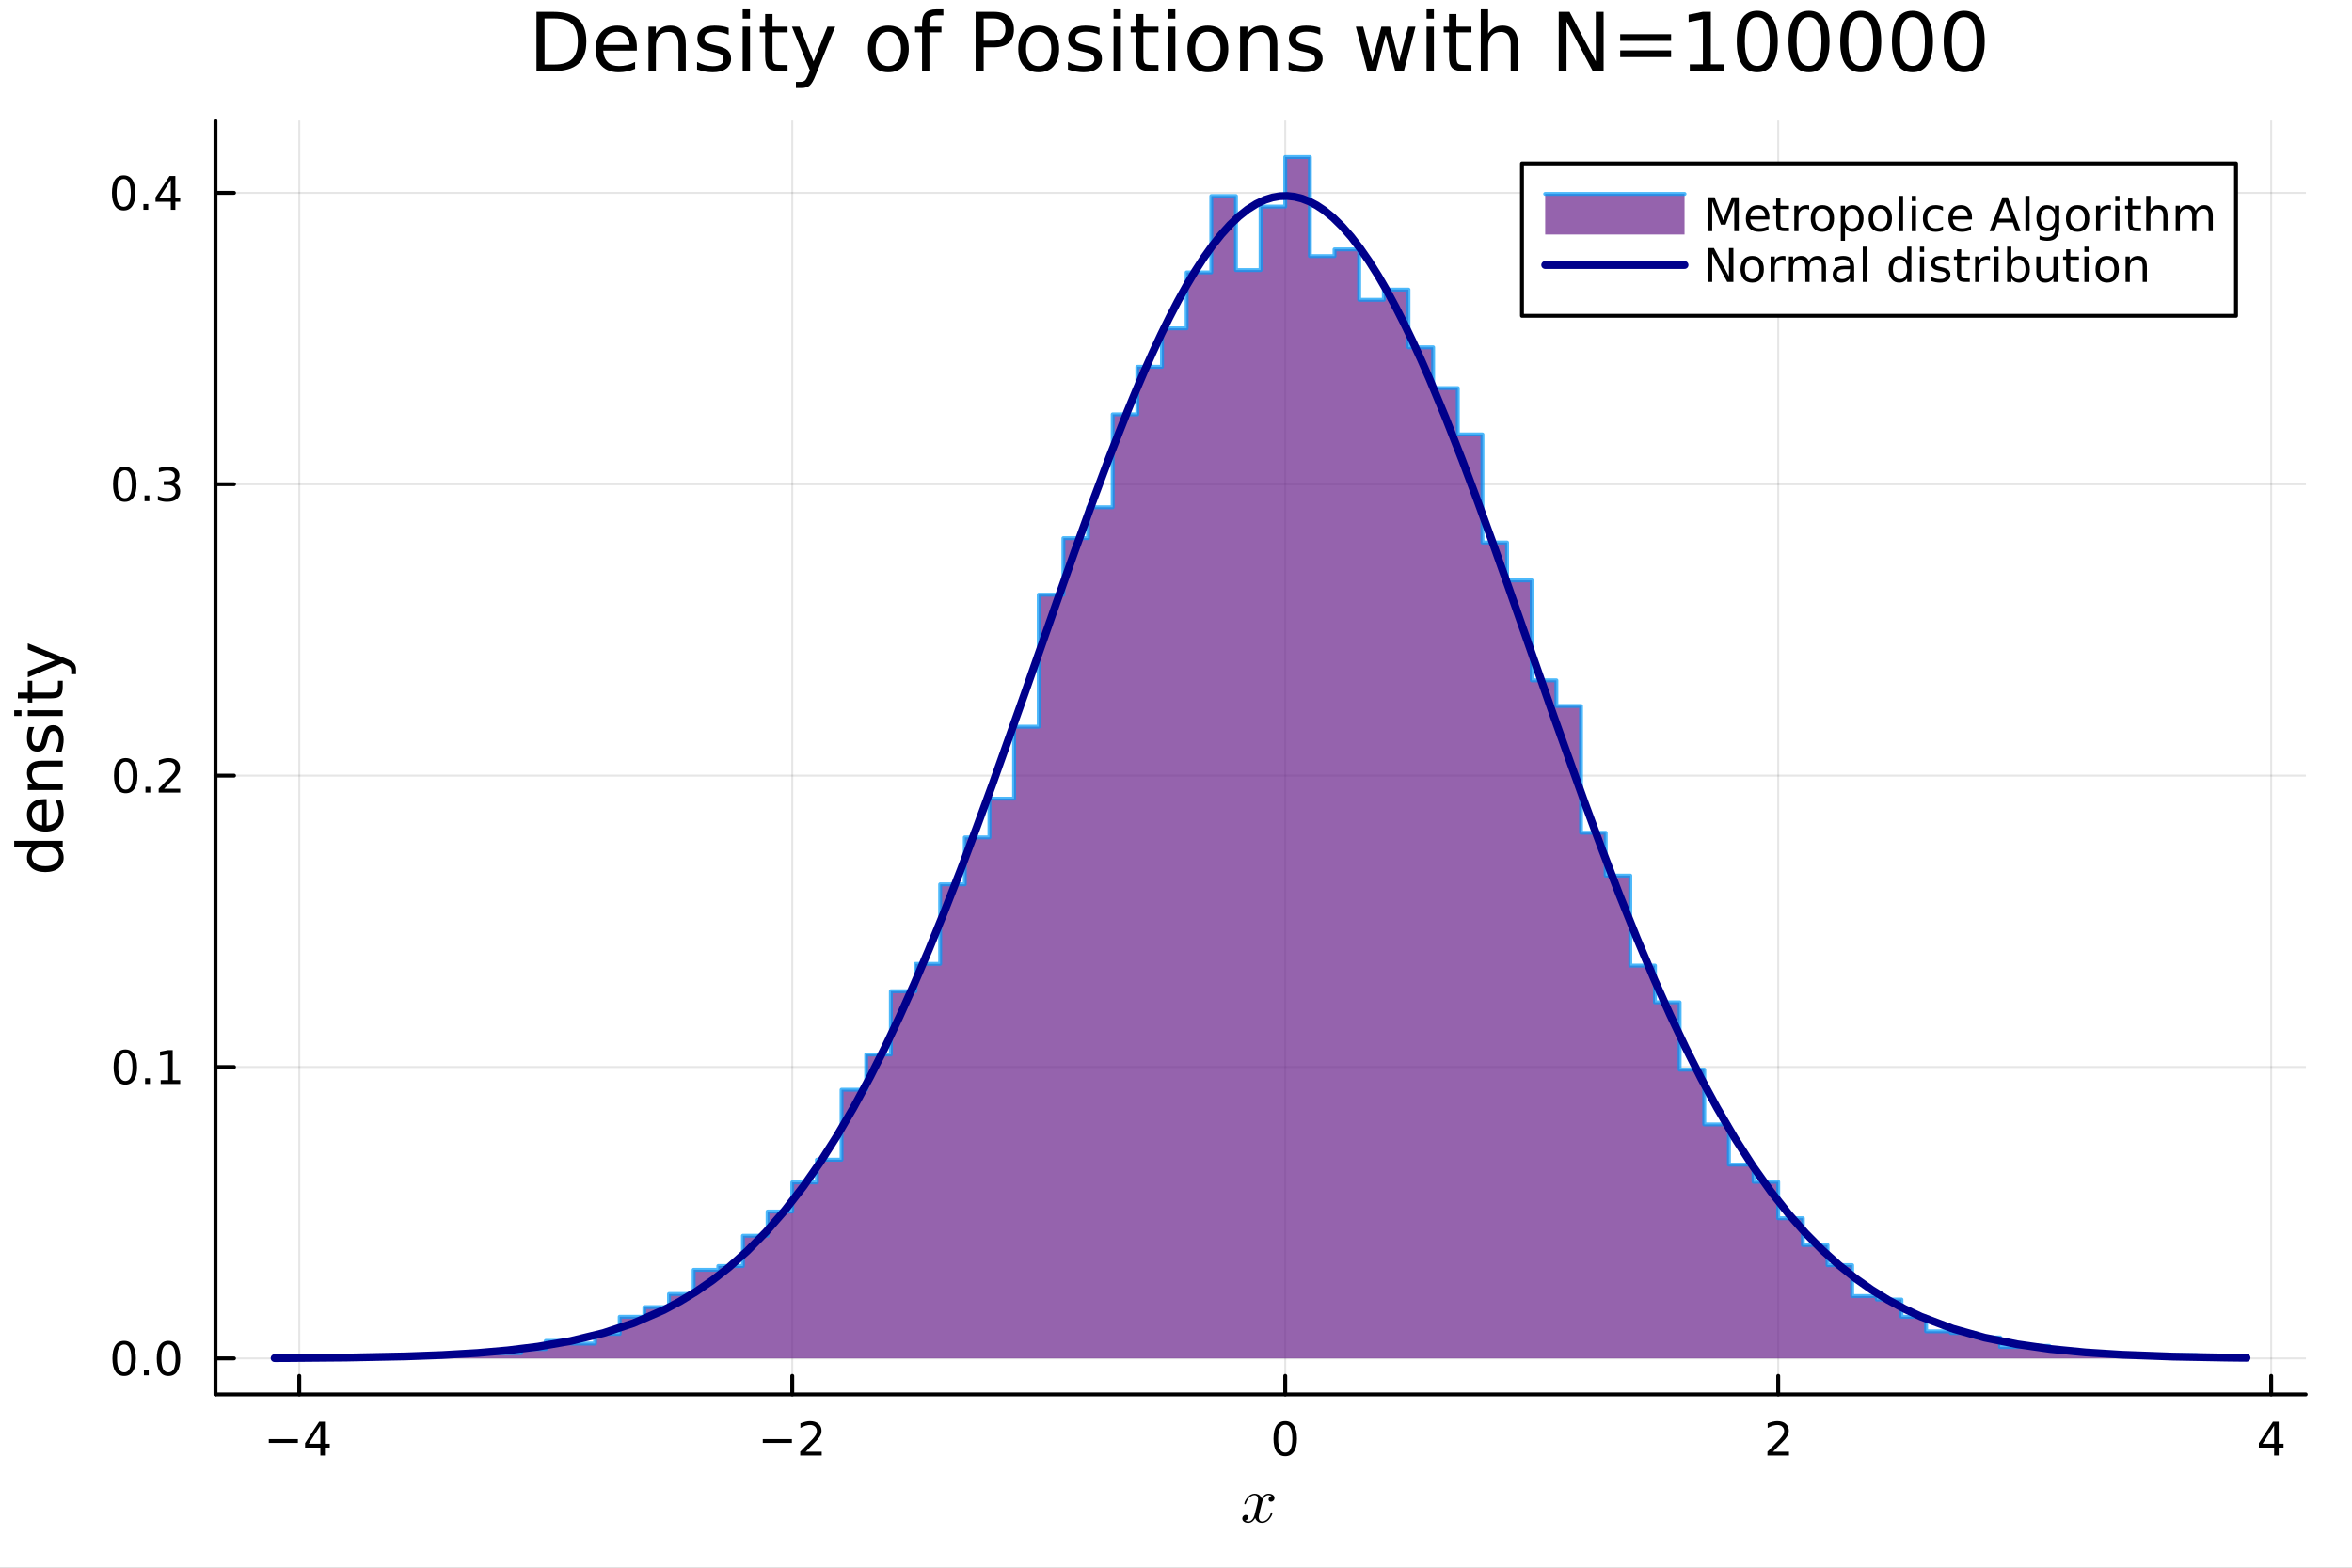 <?xml version="1.0" encoding="utf-8"?>
<svg xmlns="http://www.w3.org/2000/svg" xmlns:xlink="http://www.w3.org/1999/xlink" width="600" height="400" viewBox="0 0 2400 1600">
<rect x="0" y="0" width="2400" height="1600" fill="#808080" stroke="none"/>
<defs>
  <clipPath id="clip110">
    <rect x="0" y="0" width="2400" height="1600"/>
  </clipPath>
</defs>
<path clip-path="url(#clip110)" d="M0 1600 L2400 1600 L2400 0 L0 0  Z" fill="#ffffff" fill-rule="evenodd" fill-opacity="1"/>
<defs>
  <clipPath id="clip111">
    <rect x="480" y="0" width="1681" height="1600"/>
  </clipPath>
</defs>
<defs>
  <clipPath id="clip112">
    <rect x="219" y="123" width="2134" height="1301"/>
  </clipPath>
</defs>
<path clip-path="url(#clip110)" d="M219.866 1423.18 L2352.76 1423.18 L2352.76 123.472 L219.866 123.472  Z" fill="#ffffff" fill-rule="evenodd" fill-opacity="1"/>
<polyline clip-path="url(#clip112)" style="stroke:#000000; stroke-linecap:round; stroke-linejoin:round; stroke-width:2; stroke-opacity:0.1; fill:none" points="305.383,1423.18 305.383,123.472 "/>
<polyline clip-path="url(#clip112)" style="stroke:#000000; stroke-linecap:round; stroke-linejoin:round; stroke-width:2; stroke-opacity:0.1; fill:none" points="808.423,1423.18 808.423,123.472 "/>
<polyline clip-path="url(#clip112)" style="stroke:#000000; stroke-linecap:round; stroke-linejoin:round; stroke-width:2; stroke-opacity:0.1; fill:none" points="1311.46,1423.18 1311.46,123.472 "/>
<polyline clip-path="url(#clip112)" style="stroke:#000000; stroke-linecap:round; stroke-linejoin:round; stroke-width:2; stroke-opacity:0.1; fill:none" points="1814.5,1423.18 1814.5,123.472 "/>
<polyline clip-path="url(#clip112)" style="stroke:#000000; stroke-linecap:round; stroke-linejoin:round; stroke-width:2; stroke-opacity:0.1; fill:none" points="2317.54,1423.18 2317.54,123.472 "/>
<polyline clip-path="url(#clip110)" style="stroke:#000000; stroke-linecap:round; stroke-linejoin:round; stroke-width:4; stroke-opacity:1; fill:none" points="219.866,1423.18 2352.76,1423.18 "/>
<polyline clip-path="url(#clip110)" style="stroke:#000000; stroke-linecap:round; stroke-linejoin:round; stroke-width:4; stroke-opacity:1; fill:none" points="305.383,1423.18 305.383,1404.28 "/>
<polyline clip-path="url(#clip110)" style="stroke:#000000; stroke-linecap:round; stroke-linejoin:round; stroke-width:4; stroke-opacity:1; fill:none" points="808.423,1423.18 808.423,1404.28 "/>
<polyline clip-path="url(#clip110)" style="stroke:#000000; stroke-linecap:round; stroke-linejoin:round; stroke-width:4; stroke-opacity:1; fill:none" points="1311.46,1423.18 1311.46,1404.28 "/>
<polyline clip-path="url(#clip110)" style="stroke:#000000; stroke-linecap:round; stroke-linejoin:round; stroke-width:4; stroke-opacity:1; fill:none" points="1814.5,1423.18 1814.5,1404.28 "/>
<polyline clip-path="url(#clip110)" style="stroke:#000000; stroke-linecap:round; stroke-linejoin:round; stroke-width:4; stroke-opacity:1; fill:none" points="2317.54,1423.18 2317.54,1404.28 "/>
<path clip-path="url(#clip110)" d="M274.284 1468.75 L303.959 1468.75 L303.959 1472.69 L274.284 1472.69 L274.284 1468.75 Z" fill="#000000" fill-rule="nonzero" fill-opacity="1" /><path clip-path="url(#clip110)" d="M326.899 1455.09 L315.094 1473.54 L326.899 1473.54 L326.899 1455.09 M325.672 1451.02 L331.552 1451.02 L331.552 1473.54 L336.482 1473.54 L336.482 1477.43 L331.552 1477.43 L331.552 1485.58 L326.899 1485.58 L326.899 1477.43 L311.297 1477.43 L311.297 1472.92 L325.672 1451.02 Z" fill="#000000" fill-rule="nonzero" fill-opacity="1" /><path clip-path="url(#clip110)" d="M778.365 1468.75 L808.041 1468.75 L808.041 1472.69 L778.365 1472.69 L778.365 1468.75 Z" fill="#000000" fill-rule="nonzero" fill-opacity="1" /><path clip-path="url(#clip110)" d="M822.161 1481.64 L838.481 1481.64 L838.481 1485.58 L816.536 1485.58 L816.536 1481.64 Q819.198 1478.89 823.782 1474.26 Q828.388 1469.61 829.569 1468.27 Q831.814 1465.74 832.694 1464.01 Q833.597 1462.25 833.597 1460.56 Q833.597 1457.8 831.652 1456.07 Q829.731 1454.33 826.629 1454.33 Q824.43 1454.33 821.976 1455.09 Q819.546 1455.86 816.768 1457.41 L816.768 1452.69 Q819.592 1451.55 822.046 1450.97 Q824.499 1450.39 826.536 1450.39 Q831.907 1450.39 835.101 1453.08 Q838.296 1455.77 838.296 1460.26 Q838.296 1462.39 837.485 1464.31 Q836.698 1466.2 834.592 1468.8 Q834.013 1469.47 830.911 1472.69 Q827.81 1475.88 822.161 1481.64 Z" fill="#000000" fill-rule="nonzero" fill-opacity="1" /><path clip-path="url(#clip110)" d="M1311.46 1454.1 Q1307.85 1454.1 1306.02 1457.66 Q1304.22 1461.2 1304.22 1468.33 Q1304.22 1475.44 1306.02 1479.01 Q1307.85 1482.55 1311.46 1482.55 Q1315.1 1482.55 1316.9 1479.01 Q1318.73 1475.44 1318.73 1468.33 Q1318.73 1461.2 1316.9 1457.66 Q1315.1 1454.1 1311.46 1454.1 M1311.46 1450.39 Q1317.27 1450.39 1320.33 1455 Q1323.41 1459.58 1323.41 1468.33 Q1323.41 1477.06 1320.33 1481.67 Q1317.27 1486.25 1311.46 1486.25 Q1305.65 1486.25 1302.57 1481.67 Q1299.52 1477.06 1299.52 1468.33 Q1299.52 1459.58 1302.57 1455 Q1305.65 1450.39 1311.46 1450.39 Z" fill="#000000" fill-rule="nonzero" fill-opacity="1" /><path clip-path="url(#clip110)" d="M1809.16 1481.64 L1825.48 1481.64 L1825.48 1485.58 L1803.53 1485.58 L1803.53 1481.64 Q1806.19 1478.89 1810.78 1474.26 Q1815.38 1469.61 1816.56 1468.27 Q1818.81 1465.74 1819.69 1464.01 Q1820.59 1462.25 1820.59 1460.56 Q1820.59 1457.8 1818.65 1456.07 Q1816.73 1454.33 1813.62 1454.33 Q1811.42 1454.33 1808.97 1455.09 Q1806.54 1455.86 1803.76 1457.41 L1803.76 1452.69 Q1806.59 1451.55 1809.04 1450.97 Q1811.49 1450.39 1813.53 1450.39 Q1818.9 1450.39 1822.1 1453.08 Q1825.29 1455.77 1825.29 1460.26 Q1825.29 1462.39 1824.48 1464.31 Q1823.69 1466.2 1821.59 1468.8 Q1821.01 1469.47 1817.91 1472.69 Q1814.8 1475.88 1809.16 1481.64 Z" fill="#000000" fill-rule="nonzero" fill-opacity="1" /><path clip-path="url(#clip110)" d="M2320.55 1455.09 L2308.75 1473.54 L2320.55 1473.54 L2320.55 1455.09 M2319.33 1451.02 L2325.21 1451.02 L2325.21 1473.54 L2330.14 1473.54 L2330.14 1477.43 L2325.21 1477.43 L2325.21 1485.58 L2320.55 1485.58 L2320.55 1477.43 L2304.95 1477.43 L2304.95 1472.92 L2319.33 1451.02 Z" fill="#000000" fill-rule="nonzero" fill-opacity="1" /><path clip-path="url(#clip110)" d="M1300.48 1528.8 Q1300.48 1530.61 1299.36 1531.64 Q1298.23 1532.64 1296.94 1532.64 Q1295.72 1532.64 1295.07 1531.93 Q1294.43 1531.22 1294.43 1530.32 Q1294.43 1529.09 1295.33 1528.03 Q1296.23 1526.97 1297.59 1526.74 Q1296.27 1525.91 1294.3 1525.91 Q1293.01 1525.91 1291.89 1526.58 Q1290.79 1527.26 1290.11 1528.13 Q1289.47 1529 1288.89 1530.25 Q1288.34 1531.48 1288.12 1532.22 Q1287.92 1532.93 1287.76 1533.7 L1285.51 1542.72 Q1284.41 1547 1284.41 1548.51 Q1284.41 1550.38 1285.32 1551.64 Q1286.22 1552.86 1288.02 1552.86 Q1288.73 1552.86 1289.53 1552.67 Q1290.34 1552.44 1291.37 1551.86 Q1292.43 1551.25 1293.37 1550.35 Q1294.33 1549.42 1295.27 1547.84 Q1296.2 1546.26 1296.81 1544.23 Q1297.01 1543.52 1297.65 1543.52 Q1298.46 1543.52 1298.46 1544.17 Q1298.46 1544.71 1298 1545.87 Q1297.59 1547 1296.65 1548.48 Q1295.75 1549.93 1294.56 1551.25 Q1293.37 1552.54 1291.6 1553.44 Q1289.82 1554.34 1287.89 1554.34 Q1285.12 1554.34 1283.29 1552.86 Q1281.45 1551.38 1280.77 1549.32 Q1280.61 1549.61 1280.39 1550 Q1280.16 1550.38 1279.49 1551.25 Q1278.84 1552.09 1278.1 1552.73 Q1277.36 1553.34 1276.2 1553.83 Q1275.07 1554.34 1273.85 1554.34 Q1272.3 1554.34 1270.92 1553.89 Q1269.57 1553.44 1268.6 1552.41 Q1267.63 1551.38 1267.63 1549.96 Q1267.63 1548.38 1268.7 1547.29 Q1269.79 1546.16 1271.27 1546.16 Q1272.21 1546.16 1272.95 1546.71 Q1273.72 1547.26 1273.72 1548.45 Q1273.72 1549.77 1272.82 1550.77 Q1271.92 1551.77 1270.63 1552.02 Q1271.95 1552.86 1273.91 1552.86 Q1276.04 1552.86 1277.71 1550.99 Q1279.39 1549.13 1280.19 1546 Q1282.19 1538.5 1282.96 1535.15 Q1283.74 1531.77 1283.74 1530.32 Q1283.74 1528.96 1283.38 1528.03 Q1283.03 1527.1 1282.42 1526.68 Q1281.84 1526.23 1281.29 1526.07 Q1280.77 1525.91 1280.19 1525.91 Q1279.23 1525.91 1278.13 1526.29 Q1277.07 1526.68 1275.78 1527.58 Q1274.53 1528.45 1273.33 1530.25 Q1272.14 1532.06 1271.34 1534.54 Q1271.18 1535.28 1270.47 1535.28 Q1269.7 1535.24 1269.7 1534.6 Q1269.7 1534.05 1270.11 1532.93 Q1270.57 1531.77 1271.47 1530.32 Q1272.4 1528.87 1273.59 1527.58 Q1274.82 1526.26 1276.59 1525.36 Q1278.39 1524.46 1280.32 1524.46 Q1281.19 1524.46 1282.03 1524.65 Q1282.9 1524.81 1283.93 1525.29 Q1284.99 1525.78 1285.93 1526.84 Q1286.86 1527.9 1287.44 1529.45 Q1287.83 1528.71 1288.34 1528 Q1288.89 1527.29 1289.73 1526.42 Q1290.6 1525.52 1291.79 1525 Q1293.01 1524.46 1294.37 1524.46 Q1295.69 1524.46 1296.97 1524.81 Q1298.26 1525.13 1299.36 1526.19 Q1300.48 1527.23 1300.48 1528.8 Z" fill="#000000" fill-rule="nonzero" fill-opacity="1" /><polyline clip-path="url(#clip112)" style="stroke:#000000; stroke-linecap:round; stroke-linejoin:round; stroke-width:2; stroke-opacity:0.1; fill:none" points="219.866,1386.4 2352.76,1386.4 "/>
<polyline clip-path="url(#clip112)" style="stroke:#000000; stroke-linecap:round; stroke-linejoin:round; stroke-width:2; stroke-opacity:0.1; fill:none" points="219.866,1089.01 2352.76,1089.01 "/>
<polyline clip-path="url(#clip112)" style="stroke:#000000; stroke-linecap:round; stroke-linejoin:round; stroke-width:2; stroke-opacity:0.1; fill:none" points="219.866,791.615 2352.76,791.615 "/>
<polyline clip-path="url(#clip112)" style="stroke:#000000; stroke-linecap:round; stroke-linejoin:round; stroke-width:2; stroke-opacity:0.1; fill:none" points="219.866,494.225 2352.76,494.225 "/>
<polyline clip-path="url(#clip112)" style="stroke:#000000; stroke-linecap:round; stroke-linejoin:round; stroke-width:2; stroke-opacity:0.1; fill:none" points="219.866,196.835 2352.76,196.835 "/>
<polyline clip-path="url(#clip110)" style="stroke:#000000; stroke-linecap:round; stroke-linejoin:round; stroke-width:4; stroke-opacity:1; fill:none" points="219.866,1423.18 219.866,123.472 "/>
<polyline clip-path="url(#clip110)" style="stroke:#000000; stroke-linecap:round; stroke-linejoin:round; stroke-width:4; stroke-opacity:1; fill:none" points="219.866,1386.4 238.764,1386.4 "/>
<polyline clip-path="url(#clip110)" style="stroke:#000000; stroke-linecap:round; stroke-linejoin:round; stroke-width:4; stroke-opacity:1; fill:none" points="219.866,1089.01 238.764,1089.01 "/>
<polyline clip-path="url(#clip110)" style="stroke:#000000; stroke-linecap:round; stroke-linejoin:round; stroke-width:4; stroke-opacity:1; fill:none" points="219.866,791.615 238.764,791.615 "/>
<polyline clip-path="url(#clip110)" style="stroke:#000000; stroke-linecap:round; stroke-linejoin:round; stroke-width:4; stroke-opacity:1; fill:none" points="219.866,494.225 238.764,494.225 "/>
<polyline clip-path="url(#clip110)" style="stroke:#000000; stroke-linecap:round; stroke-linejoin:round; stroke-width:4; stroke-opacity:1; fill:none" points="219.866,196.835 238.764,196.835 "/>
<path clip-path="url(#clip110)" d="M126.691 1372.19 Q123.08 1372.19 121.251 1375.76 Q119.445 1379.3 119.445 1386.43 Q119.445 1393.54 121.251 1397.1 Q123.08 1400.64 126.691 1400.64 Q130.325 1400.64 132.13 1397.1 Q133.959 1393.54 133.959 1386.43 Q133.959 1379.3 132.13 1375.76 Q130.325 1372.19 126.691 1372.19 M126.691 1368.49 Q132.501 1368.49 135.556 1373.1 Q138.635 1377.68 138.635 1386.43 Q138.635 1395.16 135.556 1399.76 Q132.501 1404.35 126.691 1404.35 Q120.88 1404.35 117.802 1399.76 Q114.746 1395.16 114.746 1386.43 Q114.746 1377.68 117.802 1373.1 Q120.88 1368.49 126.691 1368.49 Z" fill="#000000" fill-rule="nonzero" fill-opacity="1" /><path clip-path="url(#clip110)" d="M146.853 1397.8 L151.737 1397.8 L151.737 1403.68 L146.853 1403.68 L146.853 1397.8 Z" fill="#000000" fill-rule="nonzero" fill-opacity="1" /><path clip-path="url(#clip110)" d="M171.922 1372.19 Q168.311 1372.19 166.482 1375.76 Q164.677 1379.3 164.677 1386.43 Q164.677 1393.54 166.482 1397.1 Q168.311 1400.64 171.922 1400.64 Q175.556 1400.64 177.362 1397.1 Q179.19 1393.54 179.19 1386.43 Q179.19 1379.3 177.362 1375.76 Q175.556 1372.19 171.922 1372.19 M171.922 1368.49 Q177.732 1368.49 180.788 1373.1 Q183.866 1377.68 183.866 1386.43 Q183.866 1395.16 180.788 1399.76 Q177.732 1404.35 171.922 1404.35 Q166.112 1404.35 163.033 1399.76 Q159.978 1395.16 159.978 1386.43 Q159.978 1377.68 163.033 1373.1 Q166.112 1368.49 171.922 1368.49 Z" fill="#000000" fill-rule="nonzero" fill-opacity="1" /><path clip-path="url(#clip110)" d="M127.917 1074.8 Q124.306 1074.8 122.478 1078.37 Q120.672 1081.91 120.672 1089.04 Q120.672 1096.15 122.478 1099.71 Q124.306 1103.25 127.917 1103.25 Q131.552 1103.25 133.357 1099.71 Q135.186 1096.15 135.186 1089.04 Q135.186 1081.91 133.357 1078.37 Q131.552 1074.8 127.917 1074.8 M127.917 1071.1 Q133.728 1071.1 136.783 1075.71 Q139.862 1080.29 139.862 1089.04 Q139.862 1097.77 136.783 1102.37 Q133.728 1106.96 127.917 1106.96 Q122.107 1106.96 119.029 1102.37 Q115.973 1097.77 115.973 1089.04 Q115.973 1080.29 119.029 1075.71 Q122.107 1071.1 127.917 1071.1 Z" fill="#000000" fill-rule="nonzero" fill-opacity="1" /><path clip-path="url(#clip110)" d="M148.079 1100.41 L152.964 1100.41 L152.964 1106.29 L148.079 1106.29 L148.079 1100.41 Z" fill="#000000" fill-rule="nonzero" fill-opacity="1" /><path clip-path="url(#clip110)" d="M163.959 1102.35 L171.598 1102.35 L171.598 1075.98 L163.288 1077.65 L163.288 1073.39 L171.552 1071.73 L176.227 1071.73 L176.227 1102.35 L183.866 1102.35 L183.866 1106.29 L163.959 1106.29 L163.959 1102.35 Z" fill="#000000" fill-rule="nonzero" fill-opacity="1" /><path clip-path="url(#clip110)" d="M128.288 777.414 Q124.677 777.414 122.848 780.979 Q121.043 784.521 121.043 791.65 Q121.043 798.757 122.848 802.321 Q124.677 805.863 128.288 805.863 Q131.922 805.863 133.728 802.321 Q135.556 798.757 135.556 791.65 Q135.556 784.521 133.728 780.979 Q131.922 777.414 128.288 777.414 M128.288 773.71 Q134.098 773.71 137.154 778.317 Q140.232 782.9 140.232 791.65 Q140.232 800.377 137.154 804.983 Q134.098 809.567 128.288 809.567 Q122.478 809.567 119.399 804.983 Q116.343 800.377 116.343 791.65 Q116.343 782.9 119.399 778.317 Q122.478 773.71 128.288 773.71 Z" fill="#000000" fill-rule="nonzero" fill-opacity="1" /><path clip-path="url(#clip110)" d="M148.45 803.016 L153.334 803.016 L153.334 808.895 L148.45 808.895 L148.45 803.016 Z" fill="#000000" fill-rule="nonzero" fill-opacity="1" /><path clip-path="url(#clip110)" d="M167.547 804.96 L183.866 804.96 L183.866 808.895 L161.922 808.895 L161.922 804.96 Q164.584 802.206 169.167 797.576 Q173.774 792.923 174.954 791.581 Q177.2 789.058 178.079 787.322 Q178.982 785.562 178.982 783.872 Q178.982 781.118 177.038 779.382 Q175.116 777.646 172.014 777.646 Q169.815 777.646 167.362 778.41 Q164.931 779.173 162.153 780.724 L162.153 776.002 Q164.977 774.868 167.431 774.289 Q169.885 773.71 171.922 773.71 Q177.292 773.71 180.487 776.396 Q183.681 779.081 183.681 783.572 Q183.681 785.701 182.871 787.622 Q182.084 789.521 179.977 792.113 Q179.399 792.784 176.297 796.002 Q173.195 799.196 167.547 804.96 Z" fill="#000000" fill-rule="nonzero" fill-opacity="1" /><path clip-path="url(#clip110)" d="M127.339 480.024 Q123.728 480.024 121.899 483.589 Q120.093 487.131 120.093 494.26 Q120.093 501.367 121.899 504.931 Q123.728 508.473 127.339 508.473 Q130.973 508.473 132.779 504.931 Q134.607 501.367 134.607 494.26 Q134.607 487.131 132.779 483.589 Q130.973 480.024 127.339 480.024 M127.339 476.32 Q133.149 476.32 136.204 480.927 Q139.283 485.51 139.283 494.26 Q139.283 502.987 136.204 507.593 Q133.149 512.177 127.339 512.177 Q121.529 512.177 118.45 507.593 Q115.394 502.987 115.394 494.26 Q115.394 485.51 118.45 480.927 Q121.529 476.32 127.339 476.32 Z" fill="#000000" fill-rule="nonzero" fill-opacity="1" /><path clip-path="url(#clip110)" d="M147.501 505.626 L152.385 505.626 L152.385 511.505 L147.501 511.505 L147.501 505.626 Z" fill="#000000" fill-rule="nonzero" fill-opacity="1" /><path clip-path="url(#clip110)" d="M176.737 492.871 Q180.093 493.589 181.968 495.857 Q183.866 498.126 183.866 501.459 Q183.866 506.575 180.348 509.376 Q176.829 512.177 170.348 512.177 Q168.172 512.177 165.857 511.737 Q163.565 511.32 161.112 510.464 L161.112 505.95 Q163.056 507.084 165.371 507.663 Q167.686 508.242 170.209 508.242 Q174.607 508.242 176.899 506.505 Q179.214 504.769 179.214 501.459 Q179.214 498.404 177.061 496.691 Q174.931 494.955 171.112 494.955 L167.084 494.955 L167.084 491.112 L171.297 491.112 Q174.746 491.112 176.575 489.746 Q178.403 488.357 178.403 485.765 Q178.403 483.103 176.505 481.691 Q174.63 480.256 171.112 480.256 Q169.19 480.256 166.991 480.672 Q164.792 481.089 162.153 481.969 L162.153 477.802 Q164.815 477.061 167.13 476.691 Q169.468 476.32 171.528 476.32 Q176.852 476.32 179.954 478.751 Q183.056 481.158 183.056 485.279 Q183.056 488.149 181.413 490.14 Q179.769 492.107 176.737 492.871 Z" fill="#000000" fill-rule="nonzero" fill-opacity="1" /><path clip-path="url(#clip110)" d="M126.205 182.634 Q122.593 182.634 120.765 186.199 Q118.959 189.74 118.959 196.87 Q118.959 203.976 120.765 207.541 Q122.593 211.083 126.205 211.083 Q129.839 211.083 131.644 207.541 Q133.473 203.976 133.473 196.87 Q133.473 189.74 131.644 186.199 Q129.839 182.634 126.205 182.634 M126.205 178.93 Q132.015 178.93 135.07 183.537 Q138.149 188.12 138.149 196.87 Q138.149 205.597 135.07 210.203 Q132.015 214.787 126.205 214.787 Q120.394 214.787 117.316 210.203 Q114.26 205.597 114.26 196.87 Q114.26 188.12 117.316 183.537 Q120.394 178.93 126.205 178.93 Z" fill="#000000" fill-rule="nonzero" fill-opacity="1" /><path clip-path="url(#clip110)" d="M146.366 208.236 L151.251 208.236 L151.251 214.115 L146.366 214.115 L146.366 208.236 Z" fill="#000000" fill-rule="nonzero" fill-opacity="1" /><path clip-path="url(#clip110)" d="M174.283 183.629 L162.477 202.078 L174.283 202.078 L174.283 183.629 M173.056 179.555 L178.936 179.555 L178.936 202.078 L183.866 202.078 L183.866 205.967 L178.936 205.967 L178.936 214.115 L174.283 214.115 L174.283 205.967 L158.681 205.967 L158.681 201.453 L173.056 179.555 Z" fill="#000000" fill-rule="nonzero" fill-opacity="1" /><path clip-path="url(#clip110)" d="M33.767 864.053 L14.479 864.053 L14.479 858.197 L64.004 858.197 L64.004 864.053 L58.657 864.053 Q61.84 865.899 63.399 868.732 Q64.927 871.533 64.927 875.48 Q64.927 881.941 59.771 886.015 Q54.615 890.057 46.212 890.057 Q37.809 890.057 32.653 886.015 Q27.497 881.941 27.497 875.48 Q27.497 871.533 29.056 868.732 Q30.584 865.899 33.767 864.053 M46.212 884.01 Q52.673 884.01 56.365 881.368 Q60.026 878.694 60.026 874.047 Q60.026 869.4 56.365 866.727 Q52.673 864.053 46.212 864.053 Q39.751 864.053 36.09 866.727 Q32.398 869.4 32.398 874.047 Q32.398 878.694 36.09 881.368 Q39.751 884.01 46.212 884.01 Z" fill="#000000" fill-rule="nonzero" fill-opacity="1" /><path clip-path="url(#clip110)" d="M44.716 815.642 L47.581 815.642 L47.581 842.569 Q53.628 842.187 56.811 838.941 Q59.962 835.662 59.962 829.838 Q59.962 826.464 59.134 823.313 Q58.307 820.13 56.652 817.011 L62.19 817.011 Q63.527 820.162 64.227 823.472 Q64.927 826.782 64.927 830.188 Q64.927 838.718 59.962 843.715 Q54.997 848.68 46.53 848.68 Q37.777 848.68 32.653 843.969 Q27.497 839.227 27.497 831.206 Q27.497 824.013 32.144 819.843 Q36.759 815.642 44.716 815.642 M42.997 821.498 Q38.191 821.562 35.327 824.204 Q32.462 826.814 32.462 831.143 Q32.462 836.044 35.231 839.004 Q38 841.932 43.029 842.378 L42.997 821.498 Z" fill="#000000" fill-rule="nonzero" fill-opacity="1" /><path clip-path="url(#clip110)" d="M42.488 776.397 L64.004 776.397 L64.004 782.254 L42.679 782.254 Q37.618 782.254 35.104 784.227 Q32.589 786.201 32.589 790.147 Q32.589 794.89 35.613 797.627 Q38.637 800.364 43.857 800.364 L64.004 800.364 L64.004 806.253 L28.356 806.253 L28.356 800.364 L33.894 800.364 Q30.68 798.264 29.088 795.431 Q27.497 792.566 27.497 788.842 Q27.497 782.699 31.316 779.548 Q35.104 776.397 42.488 776.397 Z" fill="#000000" fill-rule="nonzero" fill-opacity="1" /><path clip-path="url(#clip110)" d="M29.407 741.991 L34.945 741.991 Q33.672 744.473 33.035 747.147 Q32.398 749.821 32.398 752.685 Q32.398 757.046 33.735 759.242 Q35.072 761.406 37.746 761.406 Q39.783 761.406 40.96 759.847 Q42.106 758.287 43.157 753.576 L43.602 751.571 Q44.939 745.333 47.39 742.723 Q49.809 740.081 54.169 740.081 Q59.134 740.081 62.031 744.028 Q64.927 747.943 64.927 754.818 Q64.927 757.682 64.354 760.801 Q63.813 763.889 62.699 767.326 L56.652 767.326 Q58.339 764.08 59.198 760.929 Q60.026 757.778 60.026 754.69 Q60.026 750.553 58.625 748.325 Q57.193 746.097 54.615 746.097 Q52.228 746.097 50.955 747.72 Q49.681 749.311 48.504 754.754 L48.026 756.791 Q46.88 762.234 44.525 764.653 Q42.138 767.072 38 767.072 Q32.971 767.072 30.234 763.507 Q27.497 759.942 27.497 753.385 Q27.497 750.139 27.974 747.274 Q28.452 744.41 29.407 741.991 Z" fill="#000000" fill-rule="nonzero" fill-opacity="1" /><path clip-path="url(#clip110)" d="M28.356 730.755 L28.356 724.899 L64.004 724.899 L64.004 730.755 L28.356 730.755 M14.479 730.755 L14.479 724.899 L21.895 724.899 L21.895 730.755 L14.479 730.755 Z" fill="#000000" fill-rule="nonzero" fill-opacity="1" /><path clip-path="url(#clip110)" d="M18.235 706.852 L28.356 706.852 L28.356 694.789 L32.908 694.789 L32.908 706.852 L52.259 706.852 Q56.62 706.852 57.861 705.674 Q59.103 704.465 59.103 700.805 L59.103 694.789 L64.004 694.789 L64.004 700.805 Q64.004 707.584 61.49 710.162 Q58.943 712.74 52.259 712.74 L32.908 712.74 L32.908 717.037 L28.356 717.037 L28.356 712.74 L18.235 712.74 L18.235 706.852 Z" fill="#000000" fill-rule="nonzero" fill-opacity="1" /><path clip-path="url(#clip110)" d="M67.314 672.254 Q73.68 674.737 75.622 677.092 Q77.563 679.448 77.563 683.394 L77.563 688.073 L72.662 688.073 L72.662 684.636 Q72.662 682.217 71.516 680.88 Q70.37 679.543 66.105 677.92 L63.431 676.87 L28.356 691.288 L28.356 685.081 L56.238 673.941 L28.356 662.801 L28.356 656.595 L67.314 672.254 Z" fill="#000000" fill-rule="nonzero" fill-opacity="1" /><path clip-path="url(#clip110)" d="M555.629 18.82 L555.629 65.852 L565.513 65.852 Q578.031 65.852 583.824 60.18 Q589.657 54.509 589.657 42.275 Q589.657 30.122 583.824 24.492 Q578.031 18.82 565.513 18.82 L555.629 18.82 M547.446 12.096 L564.258 12.096 Q581.839 12.096 590.062 19.428 Q598.285 26.72 598.285 42.275 Q598.285 57.912 590.021 65.244 Q581.758 72.576 564.258 72.576 L547.446 72.576 L547.446 12.096 Z" fill="#000000" fill-rule="nonzero" fill-opacity="1" /><path clip-path="url(#clip110)" d="M649.813 48.028 L649.813 51.673 L615.542 51.673 Q616.028 59.37 620.16 63.421 Q624.333 67.431 631.746 67.431 Q636.04 67.431 640.05 66.378 Q644.101 65.325 648.071 63.218 L648.071 70.267 Q644.06 71.968 639.848 72.86 Q635.635 73.751 631.3 73.751 Q620.444 73.751 614.084 67.431 Q607.764 61.112 607.764 50.337 Q607.764 39.197 613.76 32.675 Q619.796 26.112 630.004 26.112 Q639.159 26.112 644.466 32.026 Q649.813 37.9 649.813 48.028 M642.359 45.84 Q642.278 39.723 638.916 36.077 Q635.594 32.431 630.085 32.431 Q623.846 32.431 620.079 35.956 Q616.352 39.48 615.785 45.88 L642.359 45.84 Z" fill="#000000" fill-rule="nonzero" fill-opacity="1" /><path clip-path="url(#clip110)" d="M699.76 45.192 L699.76 72.576 L692.307 72.576 L692.307 45.435 Q692.307 38.994 689.795 35.794 Q687.284 32.594 682.261 32.594 Q676.225 32.594 672.741 36.442 Q669.257 40.29 669.257 46.934 L669.257 72.576 L661.763 72.576 L661.763 27.206 L669.257 27.206 L669.257 34.254 Q671.931 30.163 675.536 28.138 Q679.182 26.112 683.921 26.112 Q691.74 26.112 695.75 30.973 Q699.76 35.794 699.76 45.192 Z" fill="#000000" fill-rule="nonzero" fill-opacity="1" /><path clip-path="url(#clip110)" d="M743.551 28.543 L743.551 35.591 Q740.391 33.971 736.988 33.161 Q733.585 32.35 729.94 32.35 Q724.39 32.35 721.595 34.052 Q718.84 35.753 718.84 39.156 Q718.84 41.749 720.825 43.248 Q722.81 44.706 728.805 46.043 L731.357 46.61 Q739.297 48.311 742.619 51.43 Q745.981 54.509 745.981 60.059 Q745.981 66.378 740.958 70.064 Q735.975 73.751 727.226 73.751 Q723.58 73.751 719.61 73.022 Q715.68 72.333 711.305 70.915 L711.305 63.218 Q715.437 65.365 719.448 66.459 Q723.458 67.512 727.388 67.512 Q732.654 67.512 735.489 65.73 Q738.325 63.907 738.325 60.626 Q738.325 57.588 736.259 55.967 Q734.234 54.347 727.307 52.848 L724.714 52.24 Q717.787 50.782 714.708 47.785 Q711.63 44.746 711.63 39.48 Q711.63 33.08 716.167 29.596 Q720.704 26.112 729.048 26.112 Q733.18 26.112 736.826 26.72 Q740.472 27.327 743.551 28.543 Z" fill="#000000" fill-rule="nonzero" fill-opacity="1" /><path clip-path="url(#clip110)" d="M757.85 27.206 L765.304 27.206 L765.304 72.576 L757.85 72.576 L757.85 27.206 M757.85 9.544 L765.304 9.544 L765.304 18.983 L757.85 18.983 L757.85 9.544 Z" fill="#000000" fill-rule="nonzero" fill-opacity="1" /><path clip-path="url(#clip110)" d="M788.273 14.324 L788.273 27.206 L803.626 27.206 L803.626 32.999 L788.273 32.999 L788.273 57.628 Q788.273 63.178 789.772 64.758 Q791.311 66.338 795.969 66.338 L803.626 66.338 L803.626 72.576 L795.969 72.576 Q787.341 72.576 784.06 69.376 Q780.778 66.135 780.778 57.628 L780.778 32.999 L775.31 32.999 L775.31 27.206 L780.778 27.206 L780.778 14.324 L788.273 14.324 Z" fill="#000000" fill-rule="nonzero" fill-opacity="1" /><path clip-path="url(#clip110)" d="M832.306 76.789 Q829.146 84.891 826.149 87.362 Q823.151 89.833 818.128 89.833 L812.173 89.833 L812.173 83.594 L816.548 83.594 Q819.627 83.594 821.328 82.136 Q823.029 80.678 825.095 75.25 L826.432 71.847 L808.082 27.206 L815.981 27.206 L830.159 62.692 L844.337 27.206 L852.236 27.206 L832.306 76.789 Z" fill="#000000" fill-rule="nonzero" fill-opacity="1" /><path clip-path="url(#clip110)" d="M906.478 32.431 Q900.483 32.431 896.999 37.131 Q893.515 41.789 893.515 49.931 Q893.515 58.074 896.958 62.773 Q900.442 67.431 906.478 67.431 Q912.433 67.431 915.917 62.732 Q919.4 58.033 919.4 49.931 Q919.4 41.87 915.917 37.171 Q912.433 32.431 906.478 32.431 M906.478 26.112 Q916.2 26.112 921.75 32.431 Q927.3 38.751 927.3 49.931 Q927.3 61.071 921.75 67.431 Q916.2 73.751 906.478 73.751 Q896.715 73.751 891.166 67.431 Q885.656 61.071 885.656 49.931 Q885.656 38.751 891.166 32.431 Q896.715 26.112 906.478 26.112 Z" fill="#000000" fill-rule="nonzero" fill-opacity="1" /><path clip-path="url(#clip110)" d="M962.624 9.544 L962.624 15.742 L955.494 15.742 Q951.484 15.742 949.904 17.362 Q948.364 18.983 948.364 23.195 L948.364 27.206 L960.639 27.206 L960.639 32.999 L948.364 32.999 L948.364 72.576 L940.87 72.576 L940.87 32.999 L933.741 32.999 L933.741 27.206 L940.87 27.206 L940.87 24.046 Q940.87 16.471 944.395 13.028 Q947.919 9.544 955.575 9.544 L962.624 9.544 Z" fill="#000000" fill-rule="nonzero" fill-opacity="1" /><path clip-path="url(#clip110)" d="M1003.74 18.82 L1003.74 41.546 L1014.03 41.546 Q1019.74 41.546 1022.86 38.589 Q1025.98 35.632 1025.98 30.163 Q1025.98 24.735 1022.86 21.778 Q1019.74 18.82 1014.03 18.82 L1003.74 18.82 M995.557 12.096 L1014.03 12.096 Q1024.2 12.096 1029.38 16.714 Q1034.61 21.292 1034.61 30.163 Q1034.61 39.115 1029.38 43.693 Q1024.2 48.271 1014.03 48.271 L1003.74 48.271 L1003.74 72.576 L995.557 72.576 L995.557 12.096 Z" fill="#000000" fill-rule="nonzero" fill-opacity="1" /><path clip-path="url(#clip110)" d="M1059.89 32.431 Q1053.89 32.431 1050.41 37.131 Q1046.92 41.789 1046.92 49.931 Q1046.92 58.074 1050.37 62.773 Q1053.85 67.431 1059.89 67.431 Q1065.84 67.431 1069.32 62.732 Q1072.81 58.033 1072.81 49.931 Q1072.81 41.87 1069.32 37.171 Q1065.84 32.431 1059.89 32.431 M1059.89 26.112 Q1069.61 26.112 1075.16 32.431 Q1080.71 38.751 1080.71 49.931 Q1080.71 61.071 1075.16 67.431 Q1069.61 73.751 1059.89 73.751 Q1050.12 73.751 1044.57 67.431 Q1039.06 61.071 1039.06 49.931 Q1039.06 38.751 1044.57 32.431 Q1050.12 26.112 1059.89 26.112 Z" fill="#000000" fill-rule="nonzero" fill-opacity="1" /><path clip-path="url(#clip110)" d="M1121.99 28.543 L1121.99 35.591 Q1118.83 33.971 1115.42 33.161 Q1112.02 32.35 1108.38 32.35 Q1102.83 32.35 1100.03 34.052 Q1097.28 35.753 1097.28 39.156 Q1097.28 41.749 1099.26 43.248 Q1101.25 44.706 1107.24 46.043 L1109.79 46.61 Q1117.73 48.311 1121.05 51.43 Q1124.42 54.509 1124.42 60.059 Q1124.42 66.378 1119.39 70.064 Q1114.41 73.751 1105.66 73.751 Q1102.02 73.751 1098.05 73.022 Q1094.12 72.333 1089.74 70.915 L1089.74 63.218 Q1093.87 65.365 1097.88 66.459 Q1101.89 67.512 1105.82 67.512 Q1111.09 67.512 1113.92 65.73 Q1116.76 63.907 1116.76 60.626 Q1116.76 57.588 1114.69 55.967 Q1112.67 54.347 1105.74 52.848 L1103.15 52.24 Q1096.22 50.782 1093.14 47.785 Q1090.07 44.746 1090.07 39.48 Q1090.07 33.08 1094.6 29.596 Q1099.14 26.112 1107.48 26.112 Q1111.62 26.112 1115.26 26.72 Q1118.91 27.327 1121.99 28.543 Z" fill="#000000" fill-rule="nonzero" fill-opacity="1" /><path clip-path="url(#clip110)" d="M1136.29 27.206 L1143.74 27.206 L1143.74 72.576 L1136.29 72.576 L1136.29 27.206 M1136.29 9.544 L1143.74 9.544 L1143.74 18.983 L1136.29 18.983 L1136.29 9.544 Z" fill="#000000" fill-rule="nonzero" fill-opacity="1" /><path clip-path="url(#clip110)" d="M1166.71 14.324 L1166.71 27.206 L1182.06 27.206 L1182.06 32.999 L1166.71 32.999 L1166.71 57.628 Q1166.71 63.178 1168.21 64.758 Q1169.75 66.338 1174.4 66.338 L1182.06 66.338 L1182.06 72.576 L1174.4 72.576 Q1165.78 72.576 1162.5 69.376 Q1159.21 66.135 1159.21 57.628 L1159.21 32.999 L1153.75 32.999 L1153.75 27.206 L1159.21 27.206 L1159.21 14.324 L1166.71 14.324 Z" fill="#000000" fill-rule="nonzero" fill-opacity="1" /><path clip-path="url(#clip110)" d="M1191.86 27.206 L1199.32 27.206 L1199.32 72.576 L1191.86 72.576 L1191.86 27.206 M1191.86 9.544 L1199.32 9.544 L1199.32 18.983 L1191.86 18.983 L1191.86 9.544 Z" fill="#000000" fill-rule="nonzero" fill-opacity="1" /><path clip-path="url(#clip110)" d="M1232.49 32.431 Q1226.5 32.431 1223.02 37.131 Q1219.53 41.789 1219.53 49.931 Q1219.53 58.074 1222.98 62.773 Q1226.46 67.431 1232.49 67.431 Q1238.45 67.431 1241.93 62.732 Q1245.42 58.033 1245.42 49.931 Q1245.42 41.87 1241.93 37.171 Q1238.45 32.431 1232.49 32.431 M1232.49 26.112 Q1242.22 26.112 1247.77 32.431 Q1253.32 38.751 1253.32 49.931 Q1253.32 61.071 1247.77 67.431 Q1242.22 73.751 1232.49 73.751 Q1222.73 73.751 1217.18 67.431 Q1211.67 61.071 1211.67 49.931 Q1211.67 38.751 1217.18 32.431 Q1222.73 26.112 1232.49 26.112 Z" fill="#000000" fill-rule="nonzero" fill-opacity="1" /><path clip-path="url(#clip110)" d="M1303.39 45.192 L1303.39 72.576 L1295.93 72.576 L1295.93 45.435 Q1295.93 38.994 1293.42 35.794 Q1290.91 32.594 1285.89 32.594 Q1279.85 32.594 1276.37 36.442 Q1272.88 40.29 1272.88 46.934 L1272.88 72.576 L1265.39 72.576 L1265.39 27.206 L1272.88 27.206 L1272.88 34.254 Q1275.56 30.163 1279.16 28.138 Q1282.81 26.112 1287.55 26.112 Q1295.36 26.112 1299.38 30.973 Q1303.39 35.794 1303.39 45.192 Z" fill="#000000" fill-rule="nonzero" fill-opacity="1" /><path clip-path="url(#clip110)" d="M1347.18 28.543 L1347.18 35.591 Q1344.02 33.971 1340.61 33.161 Q1337.21 32.35 1333.56 32.35 Q1328.02 32.35 1325.22 34.052 Q1322.47 35.753 1322.47 39.156 Q1322.47 41.749 1324.45 43.248 Q1326.44 44.706 1332.43 46.043 L1334.98 46.61 Q1342.92 48.311 1346.24 51.43 Q1349.61 54.509 1349.61 60.059 Q1349.61 66.378 1344.58 70.064 Q1339.6 73.751 1330.85 73.751 Q1327.2 73.751 1323.24 73.022 Q1319.31 72.333 1314.93 70.915 L1314.93 63.218 Q1319.06 65.365 1323.07 66.459 Q1327.08 67.512 1331.01 67.512 Q1336.28 67.512 1339.11 65.73 Q1341.95 63.907 1341.95 60.626 Q1341.95 57.588 1339.88 55.967 Q1337.86 54.347 1330.93 52.848 L1328.34 52.24 Q1321.41 50.782 1318.33 47.785 Q1315.25 44.746 1315.25 39.48 Q1315.25 33.08 1319.79 29.596 Q1324.33 26.112 1332.67 26.112 Q1336.81 26.112 1340.45 26.72 Q1344.1 27.327 1347.18 28.543 Z" fill="#000000" fill-rule="nonzero" fill-opacity="1" /><path clip-path="url(#clip110)" d="M1383.51 27.206 L1390.97 27.206 L1400.28 62.611 L1409.56 27.206 L1418.35 27.206 L1427.67 62.611 L1436.94 27.206 L1444.4 27.206 L1432.53 72.576 L1423.74 72.576 L1413.98 35.389 L1404.17 72.576 L1395.38 72.576 L1383.51 27.206 Z" fill="#000000" fill-rule="nonzero" fill-opacity="1" /><path clip-path="url(#clip110)" d="M1455.7 27.206 L1463.15 27.206 L1463.15 72.576 L1455.7 72.576 L1455.7 27.206 M1455.7 9.544 L1463.15 9.544 L1463.15 18.983 L1455.7 18.983 L1455.7 9.544 Z" fill="#000000" fill-rule="nonzero" fill-opacity="1" /><path clip-path="url(#clip110)" d="M1486.12 14.324 L1486.12 27.206 L1501.47 27.206 L1501.47 32.999 L1486.12 32.999 L1486.12 57.628 Q1486.12 63.178 1487.62 64.758 Q1489.16 66.338 1493.82 66.338 L1501.47 66.338 L1501.47 72.576 L1493.82 72.576 Q1485.19 72.576 1481.91 69.376 Q1478.63 66.135 1478.63 57.628 L1478.63 32.999 L1473.16 32.999 L1473.16 27.206 L1478.63 27.206 L1478.63 14.324 L1486.12 14.324 Z" fill="#000000" fill-rule="nonzero" fill-opacity="1" /><path clip-path="url(#clip110)" d="M1548.99 45.192 L1548.99 72.576 L1541.54 72.576 L1541.54 45.435 Q1541.54 38.994 1539.03 35.794 Q1536.52 32.594 1531.49 32.594 Q1525.46 32.594 1521.97 36.442 Q1518.49 40.29 1518.49 46.934 L1518.49 72.576 L1510.99 72.576 L1510.99 9.544 L1518.49 9.544 L1518.49 34.254 Q1521.16 30.163 1524.77 28.138 Q1528.41 26.112 1533.15 26.112 Q1540.97 26.112 1544.98 30.973 Q1548.99 35.794 1548.99 45.192 Z" fill="#000000" fill-rule="nonzero" fill-opacity="1" /><path clip-path="url(#clip110)" d="M1590.55 12.096 L1601.57 12.096 L1628.39 62.692 L1628.39 12.096 L1636.33 12.096 L1636.33 72.576 L1625.31 72.576 L1598.49 21.98 L1598.49 72.576 L1590.55 72.576 L1590.55 12.096 Z" fill="#000000" fill-rule="nonzero" fill-opacity="1" /><path clip-path="url(#clip110)" d="M1653.26 34.903 L1705.19 34.903 L1705.19 41.708 L1653.26 41.708 L1653.26 34.903 M1653.26 51.43 L1705.19 51.43 L1705.19 58.317 L1653.26 58.317 L1653.26 51.43 Z" fill="#000000" fill-rule="nonzero" fill-opacity="1" /><path clip-path="url(#clip110)" d="M1724.27 65.689 L1737.64 65.689 L1737.64 19.55 L1723.1 22.466 L1723.1 15.013 L1737.56 12.096 L1745.74 12.096 L1745.74 65.689 L1759.11 65.689 L1759.11 72.576 L1724.27 72.576 L1724.27 65.689 Z" fill="#000000" fill-rule="nonzero" fill-opacity="1" /><path clip-path="url(#clip110)" d="M1793.14 17.484 Q1786.82 17.484 1783.62 23.722 Q1780.46 29.92 1780.46 42.397 Q1780.46 54.833 1783.62 61.071 Q1786.82 67.269 1793.14 67.269 Q1799.5 67.269 1802.66 61.071 Q1805.86 54.833 1805.86 42.397 Q1805.86 29.92 1802.66 23.722 Q1799.5 17.484 1793.14 17.484 M1793.14 11.002 Q1803.31 11.002 1808.65 19.064 Q1814.04 27.084 1814.04 42.397 Q1814.04 57.669 1808.65 65.73 Q1803.31 73.751 1793.14 73.751 Q1782.97 73.751 1777.58 65.73 Q1772.24 57.669 1772.24 42.397 Q1772.24 27.084 1777.58 19.064 Q1782.97 11.002 1793.14 11.002 Z" fill="#000000" fill-rule="nonzero" fill-opacity="1" /><path clip-path="url(#clip110)" d="M1845.92 17.484 Q1839.6 17.484 1836.4 23.722 Q1833.24 29.92 1833.24 42.397 Q1833.24 54.833 1836.4 61.071 Q1839.6 67.269 1845.92 67.269 Q1852.28 67.269 1855.44 61.071 Q1858.64 54.833 1858.64 42.397 Q1858.64 29.92 1855.44 23.722 Q1852.28 17.484 1845.92 17.484 M1845.92 11.002 Q1856.09 11.002 1861.44 19.064 Q1866.83 27.084 1866.83 42.397 Q1866.83 57.669 1861.44 65.73 Q1856.09 73.751 1845.92 73.751 Q1835.76 73.751 1830.37 65.73 Q1825.02 57.669 1825.02 42.397 Q1825.02 27.084 1830.37 19.064 Q1835.76 11.002 1845.92 11.002 Z" fill="#000000" fill-rule="nonzero" fill-opacity="1" /><path clip-path="url(#clip110)" d="M1898.71 17.484 Q1892.39 17.484 1889.19 23.722 Q1886.03 29.92 1886.03 42.397 Q1886.03 54.833 1889.19 61.071 Q1892.39 67.269 1898.71 67.269 Q1905.07 67.269 1908.23 61.071 Q1911.43 54.833 1911.43 42.397 Q1911.43 29.92 1908.23 23.722 Q1905.07 17.484 1898.71 17.484 M1898.71 11.002 Q1908.87 11.002 1914.22 19.064 Q1919.61 27.084 1919.61 42.397 Q1919.61 57.669 1914.22 65.73 Q1908.87 73.751 1898.71 73.751 Q1888.54 73.751 1883.15 65.73 Q1877.8 57.669 1877.8 42.397 Q1877.8 27.084 1883.15 19.064 Q1888.54 11.002 1898.71 11.002 Z" fill="#000000" fill-rule="nonzero" fill-opacity="1" /><path clip-path="url(#clip110)" d="M1951.49 17.484 Q1945.17 17.484 1941.97 23.722 Q1938.81 29.92 1938.81 42.397 Q1938.81 54.833 1941.97 61.071 Q1945.17 67.269 1951.49 67.269 Q1957.85 67.269 1961.01 61.071 Q1964.21 54.833 1964.21 42.397 Q1964.21 29.92 1961.01 23.722 Q1957.85 17.484 1951.49 17.484 M1951.49 11.002 Q1961.66 11.002 1967 19.064 Q1972.39 27.084 1972.39 42.397 Q1972.39 57.669 1967 65.73 Q1961.66 73.751 1951.49 73.751 Q1941.32 73.751 1935.93 65.73 Q1930.59 57.669 1930.59 42.397 Q1930.59 27.084 1935.93 19.064 Q1941.32 11.002 1951.49 11.002 Z" fill="#000000" fill-rule="nonzero" fill-opacity="1" /><path clip-path="url(#clip110)" d="M2004.27 17.484 Q1997.95 17.484 1994.75 23.722 Q1991.59 29.92 1991.59 42.397 Q1991.59 54.833 1994.75 61.071 Q1997.95 67.269 2004.27 67.269 Q2010.63 67.269 2013.79 61.071 Q2016.99 54.833 2016.99 42.397 Q2016.99 29.92 2013.79 23.722 Q2010.63 17.484 2004.27 17.484 M2004.27 11.002 Q2014.44 11.002 2019.79 19.064 Q2025.18 27.084 2025.18 42.397 Q2025.18 57.669 2019.79 65.73 Q2014.44 73.751 2004.27 73.751 Q1994.11 73.751 1988.72 65.73 Q1983.37 57.669 1983.37 42.397 Q1983.37 27.084 1988.72 19.064 Q1994.11 11.002 2004.27 11.002 Z" fill="#000000" fill-rule="nonzero" fill-opacity="1" /><path clip-path="url(#clip112)" d="M280.231 1386.4 L280.231 1385.8 L305.383 1385.8 L305.383 1385.21 L330.535 1385.21 L330.535 1385.21 L355.687 1385.21 L355.687 1384.91 L380.839 1384.91 L380.839 1384.91 L405.991 1384.91 L405.991 1384.61 L431.143 1384.61 L431.143 1383.72 L456.295 1383.72 L456.295 1382.53 L481.447 1382.53 L481.447 1380.15 L506.599 1380.15 L506.599 1381.04 L531.751 1381.04 L531.751 1376.88 L556.903 1376.88 L556.903 1368.55 L582.055 1368.55 L582.055 1371.23 L607.207 1371.23 L607.207 1361.41 L632.359 1361.41 L632.359 1343.87 L657.511 1343.87 L657.511 1334.06 L682.663 1334.06 L682.663 1320.67 L707.815 1320.67 L707.815 1295.99 L732.967 1295.99 L732.967 1292.12 L758.119 1292.12 L758.119 1261.19 L783.271 1261.19 L783.271 1236.51 L808.423 1236.51 L808.423 1206.77 L833.575 1206.77 L833.575 1183.58 L858.727 1183.58 L858.727 1112.2 L883.879 1112.2 L883.879 1076.22 L909.031 1076.22 L909.031 1011.68 L934.183 1011.68 L934.183 983.729 L959.335 983.729 L959.335 902.542 L984.487 902.542 L984.487 854.662 L1009.64 854.662 L1009.64 815.109 L1034.79 815.109 L1034.79 741.654 L1059.94 741.654 L1059.94 606.936 L1085.1 606.936 L1085.1 549.243 L1110.25 549.243 L1110.25 517.719 L1135.4 517.719 L1135.4 422.852 L1160.55 422.852 L1160.55 374.377 L1185.7 374.377 L1185.7 335.122 L1210.86 335.122 L1210.86 278.023 L1236.01 278.023 L1236.01 200.107 L1261.16 200.107 L1261.16 275.644 L1286.31 275.644 L1286.31 210.813 L1311.46 210.813 L1311.46 160.256 L1336.62 160.256 L1336.62 261.369 L1361.77 261.369 L1361.77 254.529 L1386.92 254.529 L1386.92 305.977 L1412.07 305.977 L1412.07 295.569 L1437.22 295.569 L1437.22 354.452 L1462.38 354.452 L1462.38 396.087 L1487.53 396.087 L1487.53 443.372 L1512.68 443.372 L1512.68 553.703 L1537.83 553.703 L1537.83 592.364 L1562.98 592.364 L1562.98 694.369 L1588.14 694.369 L1588.14 720.539 L1613.29 720.539 L1613.29 849.904 L1638.44 849.904 L1638.44 893.62 L1663.59 893.62 L1663.59 985.514 L1688.74 985.514 L1688.74 1022.98 L1713.9 1022.98 L1713.9 1091.68 L1739.05 1091.68 L1739.05 1147.59 L1764.2 1147.59 L1764.2 1188.63 L1789.35 1188.63 L1789.35 1206.18 L1814.5 1206.18 L1814.5 1243.35 L1839.66 1243.35 L1839.66 1270.71 L1864.81 1270.71 L1864.81 1291.23 L1889.96 1291.23 L1889.96 1322.75 L1915.11 1322.75 L1915.11 1326.32 L1940.26 1326.32 L1940.26 1343.87 L1965.42 1343.87 L1965.42 1358.74 L1990.57 1358.74 L1990.57 1360.52 L2015.72 1360.52 L2015.72 1364.98 L2040.87 1364.98 L2040.87 1374.8 L2066.02 1374.8 L2066.02 1373.61 L2091.18 1373.61 L2091.18 1378.07 L2116.33 1378.07 L2116.33 1381.34 L2141.48 1381.34 L2141.48 1381.93 L2166.63 1381.93 L2166.63 1383.42 L2191.78 1383.42 L2191.78 1384.02 L2216.94 1384.02 L2216.94 1383.12 L2242.09 1383.12 L2242.09 1385.8 L2267.24 1385.8 L2267.24 1385.8 L2292.39 1385.8 L2292.39 1386.4 L2292.39 1386.4 L2292.39 1386.4 L2267.24 1386.4 L2267.24 1386.4 L2242.09 1386.4 L2242.09 1386.4 L2216.94 1386.4 L2216.94 1386.4 L2191.78 1386.4 L2191.78 1386.4 L2166.63 1386.4 L2166.63 1386.4 L2141.48 1386.4 L2141.48 1386.4 L2116.33 1386.4 L2116.33 1386.4 L2091.18 1386.4 L2091.18 1386.4 L2066.02 1386.4 L2066.02 1386.4 L2040.87 1386.4 L2040.87 1386.4 L2015.72 1386.4 L2015.72 1386.4 L1990.57 1386.4 L1990.57 1386.4 L1965.42 1386.4 L1965.42 1386.4 L1940.26 1386.4 L1940.26 1386.4 L1915.11 1386.4 L1915.11 1386.4 L1889.96 1386.4 L1889.96 1386.4 L1864.81 1386.4 L1864.81 1386.4 L1839.66 1386.4 L1839.66 1386.4 L1814.5 1386.4 L1814.5 1386.4 L1789.35 1386.4 L1789.35 1386.4 L1764.2 1386.4 L1764.2 1386.4 L1739.05 1386.4 L1739.05 1386.4 L1713.9 1386.4 L1713.9 1386.4 L1688.74 1386.4 L1688.74 1386.4 L1663.59 1386.4 L1663.59 1386.4 L1638.44 1386.4 L1638.44 1386.4 L1613.29 1386.4 L1613.29 1386.4 L1588.14 1386.4 L1588.14 1386.4 L1562.98 1386.4 L1562.98 1386.4 L1537.83 1386.4 L1537.83 1386.4 L1512.68 1386.4 L1512.68 1386.4 L1487.53 1386.4 L1487.53 1386.4 L1462.38 1386.4 L1462.38 1386.4 L1437.22 1386.4 L1437.22 1386.4 L1412.07 1386.4 L1412.07 1386.4 L1386.92 1386.4 L1386.92 1386.4 L1361.77 1386.4 L1361.77 1386.4 L1336.62 1386.4 L1336.62 1386.4 L1311.46 1386.4 L1311.46 1386.4 L1286.31 1386.4 L1286.31 1386.4 L1261.16 1386.4 L1261.16 1386.4 L1236.01 1386.4 L1236.01 1386.4 L1210.86 1386.4 L1210.86 1386.4 L1185.7 1386.4 L1185.7 1386.4 L1160.55 1386.4 L1160.55 1386.4 L1135.4 1386.4 L1135.4 1386.4 L1110.25 1386.4 L1110.25 1386.4 L1085.1 1386.4 L1085.1 1386.4 L1059.94 1386.4 L1059.94 1386.4 L1034.79 1386.4 L1034.79 1386.4 L1009.64 1386.4 L1009.64 1386.4 L984.487 1386.4 L984.487 1386.4 L959.335 1386.4 L959.335 1386.4 L934.183 1386.4 L934.183 1386.4 L909.031 1386.4 L909.031 1386.4 L883.879 1386.4 L883.879 1386.4 L858.727 1386.4 L858.727 1386.4 L833.575 1386.4 L833.575 1386.4 L808.423 1386.4 L808.423 1386.4 L783.271 1386.4 L783.271 1386.4 L758.119 1386.4 L758.119 1386.4 L732.967 1386.4 L732.967 1386.4 L707.815 1386.4 L707.815 1386.4 L682.663 1386.4 L682.663 1386.4 L657.511 1386.4 L657.511 1386.4 L632.359 1386.4 L632.359 1386.4 L607.207 1386.4 L607.207 1386.4 L582.055 1386.4 L582.055 1386.4 L556.903 1386.4 L556.903 1386.4 L531.751 1386.4 L531.751 1386.4 L506.599 1386.4 L506.599 1386.4 L481.447 1386.4 L481.447 1386.4 L456.295 1386.4 L456.295 1386.4 L431.143 1386.4 L431.143 1386.4 L405.991 1386.4 L405.991 1386.4 L380.839 1386.4 L380.839 1386.4 L355.687 1386.4 L355.687 1386.4 L330.535 1386.4 L330.535 1386.4 L305.383 1386.4 L305.383 1386.4 L280.231 1386.4 L280.231 1386.4  Z" fill="#68228b" fill-rule="evenodd" fill-opacity="0.7"/>
<polyline clip-path="url(#clip112)" style="stroke:#009af9; stroke-linecap:round; stroke-linejoin:round; stroke-width:4; stroke-opacity:0.7; fill:none" points="280.231,1386.4 280.231,1385.8 305.383,1385.8 305.383,1385.21 330.535,1385.21 355.687,1385.21 355.687,1384.91 380.839,1384.91 405.991,1384.91 405.991,1384.61 431.143,1384.61 431.143,1383.72 456.295,1383.72 456.295,1382.53 481.447,1382.53 481.447,1380.15 506.599,1380.15 506.599,1381.04 531.751,1381.04 531.751,1376.88 556.903,1376.88 556.903,1368.55 582.055,1368.55 582.055,1371.23 607.207,1371.23 607.207,1361.41 632.359,1361.41 632.359,1343.87 657.511,1343.87 657.511,1334.06 682.663,1334.06 682.663,1320.67 707.815,1320.67 707.815,1295.99 732.967,1295.99 732.967,1292.12 758.119,1292.12 758.119,1261.19 783.271,1261.19 783.271,1236.51 808.423,1236.51 808.423,1206.77 833.575,1206.77 833.575,1183.58 858.727,1183.58 858.727,1112.2 883.879,1112.2 883.879,1076.22 909.031,1076.22 909.031,1011.68 934.183,1011.68 934.183,983.729 959.335,983.729 959.335,902.542 984.487,902.542 984.487,854.662 1009.64,854.662 1009.64,815.109 1034.79,815.109 1034.79,741.654 1059.94,741.654 1059.94,606.936 1085.1,606.936 1085.1,549.243 1110.25,549.243 1110.25,517.719 1135.4,517.719 1135.4,422.852 1160.55,422.852 1160.55,374.377 1185.7,374.377 1185.7,335.122 1210.86,335.122 1210.86,278.023 1236.01,278.023 1236.01,200.107 1261.16,200.107 1261.16,275.644 1286.31,275.644 1286.31,210.813 1311.46,210.813 1311.46,160.256 1336.62,160.256 1336.62,261.369 1361.77,261.369 1361.77,254.529 1386.92,254.529 1386.92,305.977 1412.07,305.977 1412.07,295.569 1437.22,295.569 1437.22,354.452 1462.38,354.452 1462.38,396.087 1487.53,396.087 1487.53,443.372 1512.68,443.372 1512.68,553.703 1537.83,553.703 1537.83,592.364 1562.98,592.364 1562.98,694.369 1588.14,694.369 1588.14,720.539 1613.29,720.539 1613.29,849.904 1638.44,849.904 1638.44,893.62 1663.59,893.62 1663.59,985.514 1688.74,985.514 1688.74,1022.98 1713.9,1022.98 1713.9,1091.68 1739.05,1091.68 1739.05,1147.59 1764.2,1147.59 1764.2,1188.63 1789.35,1188.63 1789.35,1206.18 1814.5,1206.18 1814.5,1243.35 1839.66,1243.35 1839.66,1270.71 1864.81,1270.71 1864.81,1291.23 1889.96,1291.23 1889.96,1322.75 1915.11,1322.75 1915.11,1326.32 1940.26,1326.32 1940.26,1343.87 1965.42,1343.87 1965.42,1358.74 1990.57,1358.74 1990.57,1360.52 2015.72,1360.52 2015.72,1364.98 2040.87,1364.98 2040.87,1374.8 2066.02,1374.8 2066.02,1373.61 2091.18,1373.61 2091.18,1378.07 2116.33,1378.07 2116.33,1381.34 2141.48,1381.34 2141.48,1381.93 2166.63,1381.93 2166.63,1383.42 2191.78,1383.42 2191.78,1384.02 2216.94,1384.02 2216.94,1383.12 2242.09,1383.12 2242.09,1385.8 2267.24,1385.8 2292.39,1385.8 2292.39,1386.4 "/>
<polyline clip-path="url(#clip112)" style="stroke:#00008b; stroke-linecap:round; stroke-linejoin:round; stroke-width:8; stroke-opacity:1; fill:none" points="280.231,1386.13 286.781,1386.1 293.331,1386.07 353.897,1385.55 414.462,1384.34 450.859,1382.99 487.257,1380.87 518.03,1378.2 548.804,1374.44 582.232,1368.66 615.661,1360.55 646.479,1350.39 677.297,1336.99 693.817,1328.21 710.338,1318.18 726.858,1306.75 743.378,1293.82 762.518,1276.78 781.658,1257.34 800.799,1235.35 819.939,1210.62 836.949,1186.24 853.958,1159.52 870.968,1130.41 887.977,1098.89 902.893,1069.25 917.809,1037.8 932.725,1004.56 947.641,969.632 963.903,929.729 980.165,888.093 996.428,844.929 1012.69,800.481 1045.41,708.338 1078.13,614.87 1096.21,563.774 1114.3,513.818 1132.39,465.602 1150.47,419.733 1159.08,398.911 1167.68,378.82 1176.29,359.523 1184.89,341.08 1193.5,323.551 1202.1,306.991 1210.71,291.456 1219.31,276.997 1228.26,263.155 1237.2,250.578 1246.15,239.313 1255.1,229.401 1264.04,220.879 1272.99,213.778 1281.94,208.127 1290.89,203.945 1298.42,201.576 1305.95,200.266 1313.48,200.019 1321.01,200.835 1328.54,202.713 1336.07,205.646 1343.6,209.628 1351.14,214.648 1360.33,222.163 1369.53,231.176 1378.72,241.649 1387.92,253.542 1397.11,266.809 1406.31,281.398 1415.5,297.254 1424.69,314.316 1433.12,330.95 1441.54,348.49 1449.96,366.883 1458.39,386.072 1475.23,426.609 1492.08,469.625 1507.64,511.134 1523.2,553.955 1538.76,597.704 1554.31,642.008 1585.84,732.004 1617.36,820.084 1635.02,867.724 1652.68,913.693 1670.35,957.707 1688.01,999.536 1704.02,1035.4 1720.02,1069.23 1736.03,1100.95 1752.03,1130.54 1770.36,1161.8 1788.68,1190.27 1807.01,1216.05 1825.33,1239.22 1842.3,1258.46 1859.27,1275.69 1876.24,1291.03 1893.2,1304.62 1909.93,1316.44 1926.66,1326.81 1943.39,1335.87 1960.12,1343.74 1992.6,1356.07 2025.08,1365.2 2058.38,1371.96 2091.68,1376.74 2128.17,1380.3 2164.65,1382.63 2217.65,1384.59 2270.65,1385.57 2281.52,1385.7 2292.39,1385.8 "/>
<path clip-path="url(#clip110)" d="M1553.03 322.316 L2281.66 322.316 L2281.66 166.796 L1553.03 166.796  Z" fill="#ffffff" fill-rule="evenodd" fill-opacity="1"/>
<polyline clip-path="url(#clip110)" style="stroke:#000000; stroke-linecap:round; stroke-linejoin:round; stroke-width:4; stroke-opacity:1; fill:none" points="1553.03,322.316 2281.66,322.316 2281.66,166.796 1553.03,166.796 1553.03,322.316 "/>
<path clip-path="url(#clip110)" d="M1576.72 239.372 L1718.92 239.372 L1718.92 197.9 L1576.72 197.9 L1576.72 239.372  Z" fill="#68228b" fill-rule="evenodd" fill-opacity="0.7"/>
<polyline clip-path="url(#clip110)" style="stroke:#009af9; stroke-linecap:round; stroke-linejoin:round; stroke-width:4; stroke-opacity:0.7; fill:none" points="1576.72,197.9 1718.92,197.9 "/>
<path clip-path="url(#clip110)" d="M1742.62 201.356 L1749.58 201.356 L1758.4 224.874 L1767.27 201.356 L1774.24 201.356 L1774.24 235.916 L1769.68 235.916 L1769.68 205.569 L1760.76 229.272 L1756.07 229.272 L1747.15 205.569 L1747.15 235.916 L1742.62 235.916 L1742.62 201.356 Z" fill="#000000" fill-rule="nonzero" fill-opacity="1" /><path clip-path="url(#clip110)" d="M1805.51 221.888 L1805.51 223.971 L1785.93 223.971 Q1786.2 228.369 1788.57 230.684 Q1790.95 232.976 1795.19 232.976 Q1797.64 232.976 1799.93 232.374 Q1802.25 231.772 1804.51 230.569 L1804.51 234.596 Q1802.22 235.568 1799.82 236.078 Q1797.41 236.587 1794.93 236.587 Q1788.73 236.587 1785.09 232.976 Q1781.48 229.365 1781.48 223.207 Q1781.48 216.842 1784.91 213.115 Q1788.36 209.365 1794.19 209.365 Q1799.42 209.365 1802.45 212.745 Q1805.51 216.101 1805.51 221.888 M1801.25 220.638 Q1801.2 217.143 1799.28 215.059 Q1797.38 212.976 1794.24 212.976 Q1790.67 212.976 1788.52 214.99 Q1786.39 217.004 1786.07 220.661 L1801.25 220.638 Z" fill="#000000" fill-rule="nonzero" fill-opacity="1" /><path clip-path="url(#clip110)" d="M1816.71 202.629 L1816.71 209.99 L1825.49 209.99 L1825.49 213.3 L1816.71 213.3 L1816.71 227.374 Q1816.71 230.545 1817.57 231.448 Q1818.45 232.351 1821.11 232.351 L1825.49 232.351 L1825.49 235.916 L1821.11 235.916 Q1816.18 235.916 1814.31 234.087 Q1812.43 232.235 1812.43 227.374 L1812.43 213.3 L1809.31 213.3 L1809.31 209.99 L1812.43 209.99 L1812.43 202.629 L1816.71 202.629 Z" fill="#000000" fill-rule="nonzero" fill-opacity="1" /><path clip-path="url(#clip110)" d="M1846.11 213.971 Q1845.39 213.555 1844.54 213.37 Q1843.7 213.161 1842.69 213.161 Q1839.07 213.161 1837.13 215.522 Q1835.21 217.86 1835.21 222.258 L1835.21 235.916 L1830.93 235.916 L1830.93 209.99 L1835.21 209.99 L1835.21 214.018 Q1836.55 211.657 1838.7 210.522 Q1840.86 209.365 1843.94 209.365 Q1844.38 209.365 1844.91 209.434 Q1845.44 209.481 1846.09 209.596 L1846.11 213.971 Z" fill="#000000" fill-rule="nonzero" fill-opacity="1" /><path clip-path="url(#clip110)" d="M1859.58 212.976 Q1856.16 212.976 1854.17 215.661 Q1852.18 218.323 1852.18 222.976 Q1852.18 227.629 1854.14 230.314 Q1856.13 232.976 1859.58 232.976 Q1862.99 232.976 1864.98 230.291 Q1866.97 227.606 1866.97 222.976 Q1866.97 218.37 1864.98 215.684 Q1862.99 212.976 1859.58 212.976 M1859.58 209.365 Q1865.14 209.365 1868.31 212.976 Q1871.48 216.587 1871.48 222.976 Q1871.48 229.342 1868.31 232.976 Q1865.14 236.587 1859.58 236.587 Q1854 236.587 1850.83 232.976 Q1847.69 229.342 1847.69 222.976 Q1847.69 216.587 1850.83 212.976 Q1854 209.365 1859.58 209.365 Z" fill="#000000" fill-rule="nonzero" fill-opacity="1" /><path clip-path="url(#clip110)" d="M1882.66 232.027 L1882.66 245.777 L1878.38 245.777 L1878.38 209.99 L1882.66 209.99 L1882.66 213.925 Q1884 211.61 1886.04 210.499 Q1888.1 209.365 1890.95 209.365 Q1895.67 209.365 1898.61 213.115 Q1901.57 216.865 1901.57 222.976 Q1901.57 229.087 1898.61 232.837 Q1895.67 236.587 1890.95 236.587 Q1888.1 236.587 1886.04 235.476 Q1884 234.342 1882.66 232.027 M1897.15 222.976 Q1897.15 218.277 1895.21 215.615 Q1893.29 212.93 1889.91 212.93 Q1886.53 212.93 1884.58 215.615 Q1882.66 218.277 1882.66 222.976 Q1882.66 227.675 1884.58 230.36 Q1886.53 233.022 1889.91 233.022 Q1893.29 233.022 1895.21 230.36 Q1897.15 227.675 1897.15 222.976 Z" fill="#000000" fill-rule="nonzero" fill-opacity="1" /><path clip-path="url(#clip110)" d="M1918.68 212.976 Q1915.25 212.976 1913.26 215.661 Q1911.27 218.323 1911.27 222.976 Q1911.27 227.629 1913.24 230.314 Q1915.23 232.976 1918.68 232.976 Q1922.08 232.976 1924.07 230.291 Q1926.06 227.606 1926.06 222.976 Q1926.06 218.37 1924.07 215.684 Q1922.08 212.976 1918.68 212.976 M1918.68 209.365 Q1924.24 209.365 1927.41 212.976 Q1930.58 216.587 1930.58 222.976 Q1930.58 229.342 1927.41 232.976 Q1924.24 236.587 1918.68 236.587 Q1913.1 236.587 1909.93 232.976 Q1906.78 229.342 1906.78 222.976 Q1906.78 216.587 1909.93 212.976 Q1913.1 209.365 1918.68 209.365 Z" fill="#000000" fill-rule="nonzero" fill-opacity="1" /><path clip-path="url(#clip110)" d="M1937.64 199.897 L1941.9 199.897 L1941.9 235.916 L1937.64 235.916 L1937.64 199.897 Z" fill="#000000" fill-rule="nonzero" fill-opacity="1" /><path clip-path="url(#clip110)" d="M1950.81 209.99 L1955.07 209.99 L1955.07 235.916 L1950.81 235.916 L1950.81 209.99 M1950.81 199.897 L1955.07 199.897 L1955.07 205.291 L1950.81 205.291 L1950.81 199.897 Z" fill="#000000" fill-rule="nonzero" fill-opacity="1" /><path clip-path="url(#clip110)" d="M1982.64 210.985 L1982.64 214.967 Q1980.83 213.971 1979 213.485 Q1977.2 212.976 1975.35 212.976 Q1971.2 212.976 1968.91 215.615 Q1966.62 218.231 1966.62 222.976 Q1966.62 227.721 1968.91 230.36 Q1971.2 232.976 1975.35 232.976 Q1977.2 232.976 1979 232.49 Q1980.83 231.981 1982.64 230.985 L1982.64 234.92 Q1980.86 235.754 1978.93 236.17 Q1977.04 236.587 1974.88 236.587 Q1969.03 236.587 1965.58 232.906 Q1962.13 229.226 1962.13 222.976 Q1962.13 216.633 1965.6 212.999 Q1969.1 209.365 1975.16 209.365 Q1977.13 209.365 1979 209.782 Q1980.88 210.175 1982.64 210.985 Z" fill="#000000" fill-rule="nonzero" fill-opacity="1" /><path clip-path="url(#clip110)" d="M2012.22 221.888 L2012.22 223.971 L1992.64 223.971 Q1992.92 228.369 1995.28 230.684 Q1997.66 232.976 2001.9 232.976 Q2004.35 232.976 2006.64 232.374 Q2008.96 231.772 2011.23 230.569 L2011.23 234.596 Q2008.93 235.568 2006.53 236.078 Q2004.12 236.587 2001.64 236.587 Q1995.44 236.587 1991.8 232.976 Q1988.19 229.365 1988.19 223.207 Q1988.19 216.842 1991.62 213.115 Q1995.07 209.365 2000.9 209.365 Q2006.13 209.365 2009.17 212.745 Q2012.22 216.101 2012.22 221.888 M2007.96 220.638 Q2007.92 217.143 2005.99 215.059 Q2004.1 212.976 2000.95 212.976 Q1997.38 212.976 1995.23 214.99 Q1993.1 217.004 1992.78 220.661 L2007.96 220.638 Z" fill="#000000" fill-rule="nonzero" fill-opacity="1" /><path clip-path="url(#clip110)" d="M2046.02 205.962 L2039.67 223.161 L2052.38 223.161 L2046.02 205.962 M2043.38 201.356 L2048.68 201.356 L2061.85 235.916 L2056.99 235.916 L2053.84 227.05 L2038.26 227.05 L2035.11 235.916 L2030.18 235.916 L2043.38 201.356 Z" fill="#000000" fill-rule="nonzero" fill-opacity="1" /><path clip-path="url(#clip110)" d="M2066.71 199.897 L2070.97 199.897 L2070.97 235.916 L2066.71 235.916 L2066.71 199.897 Z" fill="#000000" fill-rule="nonzero" fill-opacity="1" /><path clip-path="url(#clip110)" d="M2096.94 222.652 Q2096.94 218.022 2095.02 215.476 Q2093.12 212.93 2089.67 212.93 Q2086.25 212.93 2084.33 215.476 Q2082.43 218.022 2082.43 222.652 Q2082.43 227.258 2084.33 229.805 Q2086.25 232.351 2089.67 232.351 Q2093.12 232.351 2095.02 229.805 Q2096.94 227.258 2096.94 222.652 M2101.2 232.698 Q2101.2 239.318 2098.26 242.536 Q2095.32 245.777 2089.26 245.777 Q2087.01 245.777 2085.02 245.43 Q2083.03 245.105 2081.16 244.411 L2081.16 240.268 Q2083.03 241.286 2084.86 241.772 Q2086.69 242.258 2088.59 242.258 Q2092.78 242.258 2094.86 240.059 Q2096.94 237.883 2096.94 233.462 L2096.94 231.356 Q2095.62 233.647 2093.56 234.781 Q2091.5 235.916 2088.63 235.916 Q2083.86 235.916 2080.95 232.281 Q2078.03 228.647 2078.03 222.652 Q2078.03 216.633 2080.95 212.999 Q2083.86 209.365 2088.63 209.365 Q2091.5 209.365 2093.56 210.499 Q2095.62 211.633 2096.94 213.925 L2096.94 209.99 L2101.2 209.99 L2101.2 232.698 Z" fill="#000000" fill-rule="nonzero" fill-opacity="1" /><path clip-path="url(#clip110)" d="M2120.02 212.976 Q2116.6 212.976 2114.61 215.661 Q2112.61 218.323 2112.61 222.976 Q2112.61 227.629 2114.58 230.314 Q2116.57 232.976 2120.02 232.976 Q2123.42 232.976 2125.42 230.291 Q2127.41 227.606 2127.41 222.976 Q2127.41 218.37 2125.42 215.684 Q2123.42 212.976 2120.02 212.976 M2120.02 209.365 Q2125.58 209.365 2128.75 212.976 Q2131.92 216.587 2131.92 222.976 Q2131.92 229.342 2128.75 232.976 Q2125.58 236.587 2120.02 236.587 Q2114.44 236.587 2111.27 232.976 Q2108.12 229.342 2108.12 222.976 Q2108.12 216.587 2111.27 212.976 Q2114.44 209.365 2120.02 209.365 Z" fill="#000000" fill-rule="nonzero" fill-opacity="1" /><path clip-path="url(#clip110)" d="M2154 213.971 Q2153.29 213.555 2152.43 213.37 Q2151.6 213.161 2150.58 213.161 Q2146.97 213.161 2145.02 215.522 Q2143.1 217.86 2143.1 222.258 L2143.1 235.916 L2138.82 235.916 L2138.82 209.99 L2143.1 209.99 L2143.1 214.018 Q2144.44 211.657 2146.6 210.522 Q2148.75 209.365 2151.83 209.365 Q2152.27 209.365 2152.8 209.434 Q2153.33 209.481 2153.98 209.596 L2154 213.971 Z" fill="#000000" fill-rule="nonzero" fill-opacity="1" /><path clip-path="url(#clip110)" d="M2158.47 209.99 L2162.73 209.99 L2162.73 235.916 L2158.47 235.916 L2158.47 209.99 M2158.47 199.897 L2162.73 199.897 L2162.73 205.291 L2158.47 205.291 L2158.47 199.897 Z" fill="#000000" fill-rule="nonzero" fill-opacity="1" /><path clip-path="url(#clip110)" d="M2175.85 202.629 L2175.85 209.99 L2184.63 209.99 L2184.63 213.3 L2175.85 213.3 L2175.85 227.374 Q2175.85 230.545 2176.71 231.448 Q2177.59 232.351 2180.25 232.351 L2184.63 232.351 L2184.63 235.916 L2180.25 235.916 Q2175.32 235.916 2173.45 234.087 Q2171.57 232.235 2171.57 227.374 L2171.57 213.3 L2168.45 213.3 L2168.45 209.99 L2171.57 209.99 L2171.57 202.629 L2175.85 202.629 Z" fill="#000000" fill-rule="nonzero" fill-opacity="1" /><path clip-path="url(#clip110)" d="M2211.78 220.268 L2211.78 235.916 L2207.52 235.916 L2207.52 220.407 Q2207.52 216.726 2206.09 214.897 Q2204.65 213.069 2201.78 213.069 Q2198.33 213.069 2196.34 215.268 Q2194.35 217.467 2194.35 221.263 L2194.35 235.916 L2190.07 235.916 L2190.07 199.897 L2194.35 199.897 L2194.35 214.018 Q2195.88 211.68 2197.94 210.522 Q2200.02 209.365 2202.73 209.365 Q2207.2 209.365 2209.49 212.143 Q2211.78 214.897 2211.78 220.268 Z" fill="#000000" fill-rule="nonzero" fill-opacity="1" /><path clip-path="url(#clip110)" d="M2240.46 214.967 Q2242.06 212.096 2244.28 210.731 Q2246.5 209.365 2249.51 209.365 Q2253.56 209.365 2255.76 212.212 Q2257.96 215.036 2257.96 220.268 L2257.96 235.916 L2253.68 235.916 L2253.68 220.407 Q2253.68 216.68 2252.36 214.874 Q2251.04 213.069 2248.33 213.069 Q2245.02 213.069 2243.1 215.268 Q2241.18 217.467 2241.18 221.263 L2241.18 235.916 L2236.9 235.916 L2236.9 220.407 Q2236.9 216.657 2235.58 214.874 Q2234.26 213.069 2231.5 213.069 Q2228.24 213.069 2226.32 215.291 Q2224.4 217.49 2224.4 221.263 L2224.4 235.916 L2220.11 235.916 L2220.11 209.99 L2224.4 209.99 L2224.4 214.018 Q2225.85 211.633 2227.89 210.499 Q2229.93 209.365 2232.73 209.365 Q2235.55 209.365 2237.52 210.8 Q2239.51 212.235 2240.46 214.967 Z" fill="#000000" fill-rule="nonzero" fill-opacity="1" /><polyline clip-path="url(#clip110)" style="stroke:#00008b; stroke-linecap:round; stroke-linejoin:round; stroke-width:8; stroke-opacity:1; fill:none" points="1576.72,270.476 1718.92,270.476 "/>
<path clip-path="url(#clip110)" d="M1742.62 253.196 L1748.91 253.196 L1764.24 282.108 L1764.24 253.196 L1768.77 253.196 L1768.77 287.756 L1762.48 287.756 L1747.15 258.844 L1747.15 287.756 L1742.62 287.756 L1742.62 253.196 Z" fill="#000000" fill-rule="nonzero" fill-opacity="1" /><path clip-path="url(#clip110)" d="M1787.94 264.816 Q1784.51 264.816 1782.52 267.501 Q1780.53 270.163 1780.53 274.816 Q1780.53 279.469 1782.5 282.154 Q1784.49 284.816 1787.94 284.816 Q1791.34 284.816 1793.33 282.131 Q1795.32 279.446 1795.32 274.816 Q1795.32 270.21 1793.33 267.524 Q1791.34 264.816 1787.94 264.816 M1787.94 261.205 Q1793.5 261.205 1796.67 264.816 Q1799.84 268.427 1799.84 274.816 Q1799.84 281.182 1796.67 284.816 Q1793.5 288.427 1787.94 288.427 Q1782.36 288.427 1779.19 284.816 Q1776.04 281.182 1776.04 274.816 Q1776.04 268.427 1779.19 264.816 Q1782.36 261.205 1787.94 261.205 Z" fill="#000000" fill-rule="nonzero" fill-opacity="1" /><path clip-path="url(#clip110)" d="M1821.92 265.811 Q1821.2 265.395 1820.35 265.21 Q1819.51 265.001 1818.5 265.001 Q1814.88 265.001 1812.94 267.362 Q1811.02 269.7 1811.02 274.098 L1811.02 287.756 L1806.74 287.756 L1806.74 261.83 L1811.02 261.83 L1811.02 265.858 Q1812.36 263.497 1814.51 262.362 Q1816.67 261.205 1819.75 261.205 Q1820.19 261.205 1820.72 261.274 Q1821.25 261.321 1821.9 261.436 L1821.92 265.811 Z" fill="#000000" fill-rule="nonzero" fill-opacity="1" /><path clip-path="url(#clip110)" d="M1845.74 266.807 Q1847.34 263.936 1849.56 262.571 Q1851.78 261.205 1854.79 261.205 Q1858.84 261.205 1861.04 264.052 Q1863.24 266.876 1863.24 272.108 L1863.24 287.756 L1858.96 287.756 L1858.96 272.247 Q1858.96 268.52 1857.64 266.714 Q1856.32 264.909 1853.61 264.909 Q1850.3 264.909 1848.38 267.108 Q1846.46 269.307 1846.46 273.103 L1846.46 287.756 L1842.18 287.756 L1842.18 272.247 Q1842.18 268.497 1840.86 266.714 Q1839.54 264.909 1836.78 264.909 Q1833.52 264.909 1831.6 267.131 Q1829.68 269.33 1829.68 273.103 L1829.68 287.756 L1825.39 287.756 L1825.39 261.83 L1829.68 261.83 L1829.68 265.858 Q1831.13 263.473 1833.17 262.339 Q1835.21 261.205 1838.01 261.205 Q1840.83 261.205 1842.8 262.64 Q1844.79 264.075 1845.74 266.807 Z" fill="#000000" fill-rule="nonzero" fill-opacity="1" /><path clip-path="url(#clip110)" d="M1883.52 274.723 Q1878.36 274.723 1876.37 275.904 Q1874.37 277.084 1874.37 279.932 Q1874.37 282.2 1875.86 283.543 Q1877.36 284.862 1879.93 284.862 Q1883.47 284.862 1885.6 282.362 Q1887.75 279.839 1887.75 275.672 L1887.75 274.723 L1883.52 274.723 M1892.01 272.964 L1892.01 287.756 L1887.75 287.756 L1887.75 283.821 Q1886.3 286.182 1884.12 287.316 Q1881.94 288.427 1878.8 288.427 Q1874.81 288.427 1872.45 286.205 Q1870.12 283.959 1870.12 280.209 Q1870.12 275.834 1873.03 273.612 Q1875.97 271.39 1881.78 271.39 L1887.75 271.39 L1887.75 270.973 Q1887.75 268.034 1885.81 266.436 Q1883.89 264.816 1880.39 264.816 Q1878.17 264.816 1876.06 265.348 Q1873.96 265.881 1872.01 266.946 L1872.01 263.01 Q1874.35 262.108 1876.55 261.668 Q1878.75 261.205 1880.83 261.205 Q1886.46 261.205 1889.24 264.122 Q1892.01 267.038 1892.01 272.964 Z" fill="#000000" fill-rule="nonzero" fill-opacity="1" /><path clip-path="url(#clip110)" d="M1900.79 251.737 L1905.05 251.737 L1905.05 287.756 L1900.79 287.756 L1900.79 251.737 Z" fill="#000000" fill-rule="nonzero" fill-opacity="1" /><path clip-path="url(#clip110)" d="M1946.09 265.765 L1946.09 251.737 L1950.35 251.737 L1950.35 287.756 L1946.09 287.756 L1946.09 283.867 Q1944.74 286.182 1942.68 287.316 Q1940.65 288.427 1937.78 288.427 Q1933.08 288.427 1930.12 284.677 Q1927.18 280.927 1927.18 274.816 Q1927.18 268.705 1930.12 264.955 Q1933.08 261.205 1937.78 261.205 Q1940.65 261.205 1942.68 262.339 Q1944.74 263.45 1946.09 265.765 M1931.57 274.816 Q1931.57 279.515 1933.49 282.2 Q1935.44 284.862 1938.82 284.862 Q1942.2 284.862 1944.14 282.2 Q1946.09 279.515 1946.09 274.816 Q1946.09 270.117 1944.14 267.455 Q1942.2 264.77 1938.82 264.77 Q1935.44 264.77 1933.49 267.455 Q1931.57 270.117 1931.57 274.816 Z" fill="#000000" fill-rule="nonzero" fill-opacity="1" /><path clip-path="url(#clip110)" d="M1959.12 261.83 L1963.38 261.83 L1963.38 287.756 L1959.12 287.756 L1959.12 261.83 M1959.12 251.737 L1963.38 251.737 L1963.38 257.131 L1959.12 257.131 L1959.12 251.737 Z" fill="#000000" fill-rule="nonzero" fill-opacity="1" /><path clip-path="url(#clip110)" d="M1988.82 262.594 L1988.82 266.622 Q1987.01 265.696 1985.07 265.233 Q1983.12 264.77 1981.04 264.77 Q1977.87 264.77 1976.27 265.742 Q1974.7 266.714 1974.7 268.659 Q1974.7 270.14 1975.83 270.997 Q1976.97 271.83 1980.39 272.594 L1981.85 272.918 Q1986.39 273.89 1988.29 275.672 Q1990.21 277.432 1990.21 280.603 Q1990.21 284.214 1987.34 286.321 Q1984.49 288.427 1979.49 288.427 Q1977.41 288.427 1975.14 288.01 Q1972.89 287.617 1970.39 286.807 L1970.39 282.409 Q1972.75 283.635 1975.05 284.26 Q1977.34 284.862 1979.58 284.862 Q1982.59 284.862 1984.21 283.844 Q1985.83 282.802 1985.83 280.927 Q1985.83 279.191 1984.65 278.265 Q1983.49 277.339 1979.54 276.483 L1978.05 276.135 Q1974.1 275.302 1972.34 273.589 Q1970.58 271.853 1970.58 268.844 Q1970.58 265.186 1973.17 263.196 Q1975.76 261.205 1980.53 261.205 Q1982.89 261.205 1984.98 261.552 Q1987.06 261.899 1988.82 262.594 Z" fill="#000000" fill-rule="nonzero" fill-opacity="1" /><path clip-path="url(#clip110)" d="M2001.2 254.469 L2001.2 261.83 L2009.98 261.83 L2009.98 265.14 L2001.2 265.14 L2001.2 279.214 Q2001.2 282.385 2002.06 283.288 Q2002.94 284.191 2005.6 284.191 L2009.98 284.191 L2009.98 287.756 L2005.6 287.756 Q2000.67 287.756 1998.8 285.927 Q1996.92 284.075 1996.92 279.214 L1996.92 265.14 L1993.8 265.14 L1993.8 261.83 L1996.92 261.83 L1996.92 254.469 L2001.2 254.469 Z" fill="#000000" fill-rule="nonzero" fill-opacity="1" /><path clip-path="url(#clip110)" d="M2030.6 265.811 Q2029.88 265.395 2029.03 265.21 Q2028.19 265.001 2027.18 265.001 Q2023.56 265.001 2021.62 267.362 Q2019.7 269.7 2019.7 274.098 L2019.7 287.756 L2015.42 287.756 L2015.42 261.83 L2019.7 261.83 L2019.7 265.858 Q2021.04 263.497 2023.19 262.362 Q2025.35 261.205 2028.43 261.205 Q2028.86 261.205 2029.4 261.274 Q2029.93 261.321 2030.58 261.436 L2030.6 265.811 Z" fill="#000000" fill-rule="nonzero" fill-opacity="1" /><path clip-path="url(#clip110)" d="M2035.07 261.83 L2039.33 261.83 L2039.33 287.756 L2035.07 287.756 L2035.07 261.83 M2035.07 251.737 L2039.33 251.737 L2039.33 257.131 L2035.07 257.131 L2035.07 251.737 Z" fill="#000000" fill-rule="nonzero" fill-opacity="1" /><path clip-path="url(#clip110)" d="M2066.85 274.816 Q2066.85 270.117 2064.91 267.455 Q2062.99 264.77 2059.61 264.77 Q2056.23 264.77 2054.28 267.455 Q2052.36 270.117 2052.36 274.816 Q2052.36 279.515 2054.28 282.2 Q2056.23 284.862 2059.61 284.862 Q2062.99 284.862 2064.91 282.2 Q2066.85 279.515 2066.85 274.816 M2052.36 265.765 Q2053.7 263.45 2055.74 262.339 Q2057.8 261.205 2060.65 261.205 Q2065.37 261.205 2068.31 264.955 Q2071.27 268.705 2071.27 274.816 Q2071.27 280.927 2068.31 284.677 Q2065.37 288.427 2060.65 288.427 Q2057.8 288.427 2055.74 287.316 Q2053.7 286.182 2052.36 283.867 L2052.36 287.756 L2048.08 287.756 L2048.08 251.737 L2052.36 251.737 L2052.36 265.765 Z" fill="#000000" fill-rule="nonzero" fill-opacity="1" /><path clip-path="url(#clip110)" d="M2077.89 277.524 L2077.89 261.83 L2082.15 261.83 L2082.15 277.362 Q2082.15 281.043 2083.59 282.895 Q2085.02 284.723 2087.89 284.723 Q2091.34 284.723 2093.33 282.524 Q2095.35 280.325 2095.35 276.529 L2095.35 261.83 L2099.61 261.83 L2099.61 287.756 L2095.35 287.756 L2095.35 283.774 Q2093.8 286.135 2091.73 287.293 Q2089.7 288.427 2086.99 288.427 Q2082.52 288.427 2080.21 285.649 Q2077.89 282.871 2077.89 277.524 M2088.61 261.205 L2088.61 261.205 Z" fill="#000000" fill-rule="nonzero" fill-opacity="1" /><path clip-path="url(#clip110)" d="M2112.59 254.469 L2112.59 261.83 L2121.36 261.83 L2121.36 265.14 L2112.59 265.14 L2112.59 279.214 Q2112.59 282.385 2113.45 283.288 Q2114.33 284.191 2116.99 284.191 L2121.36 284.191 L2121.36 287.756 L2116.99 287.756 Q2112.06 287.756 2110.18 285.927 Q2108.31 284.075 2108.31 279.214 L2108.31 265.14 L2105.18 265.14 L2105.18 261.83 L2108.31 261.83 L2108.31 254.469 L2112.59 254.469 Z" fill="#000000" fill-rule="nonzero" fill-opacity="1" /><path clip-path="url(#clip110)" d="M2126.97 261.83 L2131.23 261.83 L2131.23 287.756 L2126.97 287.756 L2126.97 261.83 M2126.97 251.737 L2131.23 251.737 L2131.23 257.131 L2126.97 257.131 L2126.97 251.737 Z" fill="#000000" fill-rule="nonzero" fill-opacity="1" /><path clip-path="url(#clip110)" d="M2150.18 264.816 Q2146.76 264.816 2144.77 267.501 Q2142.78 270.163 2142.78 274.816 Q2142.78 279.469 2144.74 282.154 Q2146.73 284.816 2150.18 284.816 Q2153.59 284.816 2155.58 282.131 Q2157.57 279.446 2157.57 274.816 Q2157.57 270.21 2155.58 267.524 Q2153.59 264.816 2150.18 264.816 M2150.18 261.205 Q2155.74 261.205 2158.91 264.816 Q2162.08 268.427 2162.08 274.816 Q2162.08 281.182 2158.91 284.816 Q2155.74 288.427 2150.18 288.427 Q2144.6 288.427 2141.43 284.816 Q2138.29 281.182 2138.29 274.816 Q2138.29 268.427 2141.43 264.816 Q2144.6 261.205 2150.18 261.205 Z" fill="#000000" fill-rule="nonzero" fill-opacity="1" /><path clip-path="url(#clip110)" d="M2190.69 272.108 L2190.69 287.756 L2186.43 287.756 L2186.43 272.247 Q2186.43 268.566 2185 266.737 Q2183.56 264.909 2180.69 264.909 Q2177.24 264.909 2175.25 267.108 Q2173.26 269.307 2173.26 273.103 L2173.26 287.756 L2168.98 287.756 L2168.98 261.83 L2173.26 261.83 L2173.26 265.858 Q2174.79 263.52 2176.85 262.362 Q2178.93 261.205 2181.64 261.205 Q2186.11 261.205 2188.4 263.983 Q2190.69 266.737 2190.69 272.108 Z" fill="#000000" fill-rule="nonzero" fill-opacity="1" /></svg>
